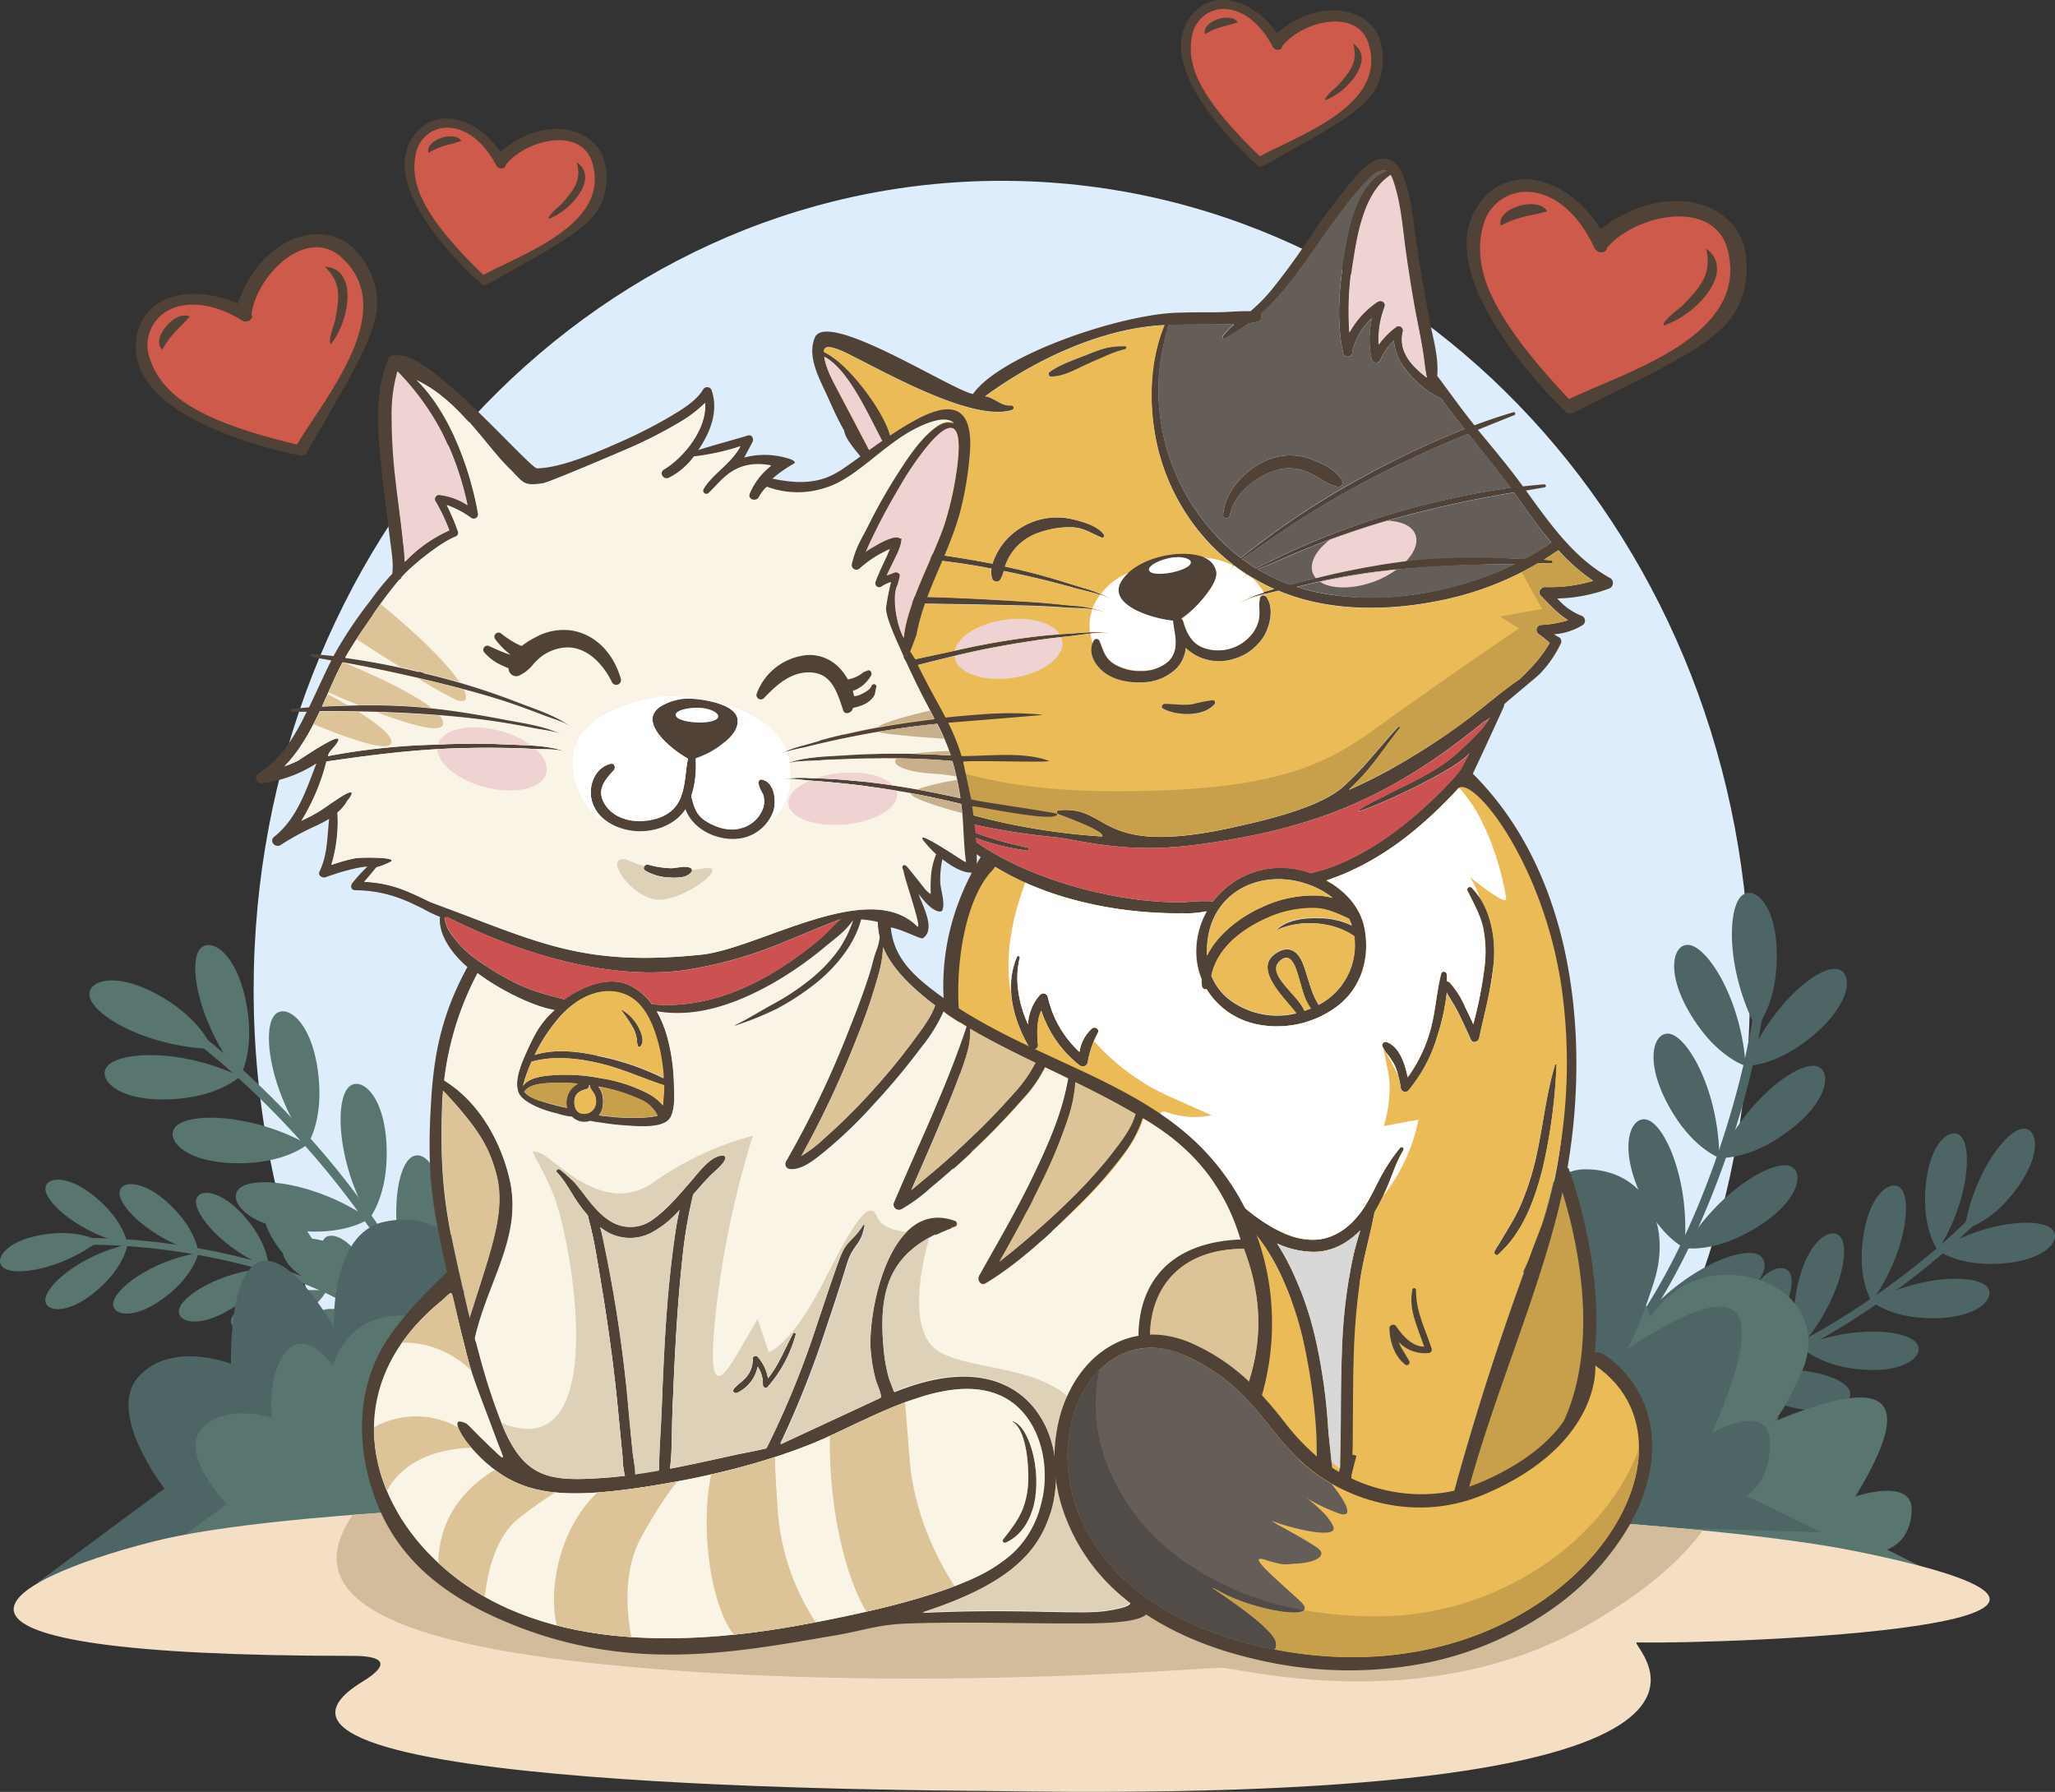 <svg xmlns="http://www.w3.org/2000/svg" viewBox="0 0 437.67 381.62"><rect x="0" y="0" width="437.67" height="381.62" fill="#333333" stroke="none"/><defs><style>.cls-1{fill:#ddedfb;}.cls-1,.cls-10,.cls-11,.cls-12,.cls-13,.cls-14,.cls-15,.cls-16,.cls-17,.cls-18,.cls-19,.cls-2,.cls-20,.cls-3,.cls-4,.cls-5,.cls-6,.cls-7,.cls-8,.cls-9{fill-rule:evenodd;}.cls-2{fill:#59756f;}.cls-3{fill:#4e6566;}.cls-4{fill:#f4dfc4;}.cls-5{fill:#d2bc9b;}.cls-6{fill:#504236;}.cls-7{fill:#eabb56;}.cls-8{fill:#efd3d3;}.cls-9{fill:#c8a04c;}.cls-10{fill:#fff;}.cls-11{fill:#655d57;}.cls-12{fill:#cb5250;}.cls-13{fill:#d8d8d8;}.cls-14{fill:#20201e;}.cls-15{fill:#faf4e6;}.cls-16{fill:#ddd1b8;}.cls-17{fill:#c9b08c;}.cls-18{fill:#ddc498;}.cls-19{fill:#514c47;}.cls-20{fill:#cd5a4a;}</style></defs><g id="OBJECTS"><path class="cls-1" d="M220.32,46.48C132.32,46.48,61,123.62,61,218.79c0,48.76,18.74,92.79,48.84,124.14h221c30.1-31.35,48.84-75.38,48.84-124.14C379.65,123.62,308.31,46.48,220.32,46.48Z" transform="translate(-6.98 -7.97)"/><path class="cls-2" d="M36.67,222a.91.91,0,0,1-.26-1.23.88.88,0,0,1,1.13-.52C50.45,227,68.68,243.6,82.46,261.82c11.39,15.06,19.77,31.28,19.67,44.07a1.11,1.11,0,0,1-.82,1.08.7.7,0,0,1-.82-.78c.1-12.34-8.14-28.19-19.34-43C67.48,245.12,49.43,228.67,36.67,222Z" transform="translate(-6.98 -7.97)"/><path class="cls-2" d="M52.17,231.37s-1.73-5.19-9-10c-10.67-7-17.65-4.8-17.12-1.29C26.62,224.16,38.19,230.92,52.17,231.37Z" transform="translate(-6.98 -7.97)"/><path class="cls-2" d="M58.11,237.22s2.81-4.7,1.68-13.34c-1.66-12.66-7.86-16.53-10.19-13.83C46.93,213.14,49.34,226.32,58.11,237.22Z" transform="translate(-6.98 -7.97)"/><path class="cls-2" d="M58.11,237.22s-3.92,3.81-12.6,4.7c-12.69,1.3-17.88-3.85-15.8-6.73C32.11,231.87,45.49,231.19,58.11,237.22Z" transform="translate(-6.98 -7.97)"/><path class="cls-2" d="M72.5,251.67s3.07-4.53,2.43-13.22C74,225.72,68,221.51,65.55,224.06,62.7,227,64.36,240.29,72.5,251.67Z" transform="translate(-6.98 -7.97)"/><path class="cls-2" d="M72.5,251.67s-4.13,3.58-12.84,4c-12.75.58-17.64-4.85-15.4-7.61C46.84,244.86,60.24,244.94,72.5,251.67Z" transform="translate(-6.98 -7.97)"/><path class="cls-2" d="M85.63,267.52s3.49-4.21,3.7-12.93c.31-12.75-5.22-17.53-7.94-15.23C78.27,242,78.64,255.4,85.63,267.52Z" transform="translate(-6.98 -7.97)"/><path class="cls-2" d="M85.63,267.52s-4.46,3.16-13.17,2.71c-12.74-.66-17.08-6.55-14.58-9.07C60.76,258.24,74.08,259.63,85.63,267.52Z" transform="translate(-6.98 -7.97)"/><path class="cls-2" d="M94.57,282.86s4.09-3.63,5.62-12.22c2.24-12.56-2.5-18.12-5.53-16.25C91.17,256.53,89.5,269.82,94.57,282.86Z" transform="translate(-6.98 -7.97)"/><path class="cls-2" d="M94.57,282.86s-4.89,2.45-13.43.68c-12.49-2.59-15.89-9.07-13-11.19C71.39,269.92,84.35,273.3,94.57,282.86Z" transform="translate(-6.98 -7.97)"/><path class="cls-2" d="M100.77,299.45s4.3-3.36,6.37-11.84c3-12.39-1.38-18.24-4.52-16.57C99,273,96.51,286.13,100.77,299.45Z" transform="translate(-6.98 -7.97)"/><path class="cls-2" d="M100.77,299.45s-5,2.14-13.45-.15c-12.31-3.36-15.3-10-12.31-12C78.44,285.1,91.16,289.28,100.77,299.45Z" transform="translate(-6.98 -7.97)"/><path class="cls-2" d="M14.63,274a.67.67,0,0,1-.72-.6.64.64,0,0,1,.42-.82c10.64-2,29-.75,45.42,3.53,13.6,3.54,26,9.15,31.82,16.66a.83.83,0,0,1,0,1,.53.53,0,0,1-.83-.08C85.12,286.47,73,281,59.62,277.53,43.28,273.28,25.15,272,14.63,274Z" transform="translate(-6.98 -7.97)"/><path class="cls-2" d="M28,272.32s-3.41-2.23-9.87-1.65c-9.47.84-12.53,5.34-10.6,7.15C9.75,279.9,19.62,278.51,28,272.32Z" transform="translate(-6.98 -7.97)"/><path class="cls-2" d="M34.16,273s-.52-4-5.17-8.56c-6.81-6.63-12.22-6-12.34-3.38C16.52,264.09,24,270.68,34.16,273Z" transform="translate(-6.98 -7.97)"/><path class="cls-2" d="M34.16,273s-.53,4-5.18,8.56c-6.82,6.62-12.22,6-12.34,3.37C16.51,281.87,24,275.3,34.16,273Z" transform="translate(-6.98 -7.97)"/><path class="cls-2" d="M49.24,274.79s-.3-4.06-4.68-8.84c-6.42-7-11.86-6.71-12.12-4.07C32.13,264.91,39.24,271.9,49.24,274.79Z" transform="translate(-6.98 -7.97)"/><path class="cls-2" d="M49.24,274.79s-.76,4-5.66,8.26c-7.18,6.22-12.55,5.3-12.51,2.66C31.11,282.66,39,276.52,49.24,274.79Z" transform="translate(-6.98 -7.97)"/><path class="cls-2" d="M64.22,278s.1-4.07-3.8-9.26c-5.71-7.59-11.14-7.83-11.66-5.23C48.16,266.49,54.55,274.14,64.22,278Z" transform="translate(-6.98 -7.97)"/><path class="cls-2" d="M64.22,278s-1.14,3.9-6.43,7.66c-7.75,5.5-13,4.06-12.71,1.43C45.42,284.05,53.84,278.71,64.22,278Z" transform="translate(-6.98 -7.97)"/><path class="cls-2" d="M76.53,282.82s.71-4-2.36-9.73c-4.48-8.37-9.82-9.43-10.73-6.94C62.39,269,67.55,277.55,76.53,282.82Z" transform="translate(-6.98 -7.97)"/><path class="cls-2" d="M76.53,282.82s-1.73,3.69-7.53,6.6c-8.5,4.25-13.47,2-12.78-.52C57,286,66.15,282,76.53,282.82Z" transform="translate(-6.98 -7.97)"/><path class="cls-2" d="M87.81,289.65s1-3.95-1.75-9.85c-4-8.64-9.22-10-10.28-7.6C74.56,275,79.17,283.83,87.81,289.65Z" transform="translate(-6.98 -7.97)"/><path class="cls-2" d="M87.81,289.65s-2,3.58-7.93,6.12c-8.74,3.72-13.56,1.2-12.71-1.31C68.14,291.58,77.5,288.15,87.81,289.65Z" transform="translate(-6.98 -7.97)"/><path class="cls-3" d="M148.7,321.33,15,345l27-20s-12.56-16.11-5.49-23.85,19.67-2.72,19.67-2.72S55.58,279,62.3,276.69s15.81,14,15.81,14-1-20.07,10.82-22.53,19.34,5.73,17.7,16.71-3,12.76-3,12.76c15.9-13.91,28.2-19.82,19.92,11,0,0,10.22-7.92,11.8-.76s-2.83,10.24-2.83,10.24Z" transform="translate(-6.98 -7.97)"/><path class="cls-2" d="M136.57,323.68l-101,18.9,19.71-14.24S45,317.6,50,312.17s14.9-2.26,14.9-2.26c-1.12-11.75,4.8-22.17,13-11,0,0,1.9-8.44,10.78-10.36s15,3.52,14.23,11.05-1.77,8.78-1.77,8.78c11.54-9.83,20.68-14.11,15.68,7.09,0,0,7.46-5.62,9-.75s-1.73,7-1.73,7Z" transform="translate(-6.98 -7.97)"/><path class="cls-3" d="M381.59,208.83a.9.9,0,0,1,1-.82.88.88,0,0,1,1,.73c.41,14.55-5.2,38.56-14.39,59.48-7.6,17.28-17.68,32.5-28.89,38.65a1.12,1.12,0,0,1-1.35-.19.71.71,0,0,1,.29-1.09c10.81-5.93,20.64-20.85,28.11-37.85C376.43,247,382,223.21,381.59,208.83Z" transform="translate(-6.98 -7.97)"/><path class="cls-3" d="M381,226.93s3.68-4,4.3-12.74c.9-12.73-4.41-17.76-7.22-15.59C374.82,201.1,374.56,214.5,381,226.93Z" transform="translate(-6.98 -7.97)"/><path class="cls-3" d="M378.77,235s5.46.16,12.46-5c10.24-7.61,10.6-14.91,7.12-15.63C394.34,213.46,384,222,378.77,235Z" transform="translate(-6.98 -7.97)"/><path class="cls-3" d="M378.77,235s-5.24-1.57-10.25-8.71c-7.32-10.45-5.36-17.49-1.83-17.07C370.76,209.65,377.88,221,378.77,235Z" transform="translate(-6.98 -7.97)"/><path class="cls-3" d="M373.16,254.57s5.45.47,12.73-4.32c10.66-7,11.43-14.29,8-15.21C389.92,234,379.13,241.92,373.16,254.57Z" transform="translate(-6.98 -7.97)"/><path class="cls-3" d="M373.16,254.57s-5.14-1.86-9.73-9.27c-6.72-10.85-4.36-17.77-.86-17.16C366.6,228.85,373.06,240.58,373.16,254.57Z" transform="translate(-6.98 -7.97)"/><path class="cls-3" d="M365.72,273.76s5.38,1,13.09-3.07c11.29-5.94,12.76-13.1,9.43-14.35C384.41,254.91,372.89,261.75,365.72,273.76Z" transform="translate(-6.98 -7.97)"/><path class="cls-3" d="M365.72,273.76s-4.93-2.35-8.78-10.18c-5.64-11.45-2.62-18.11.81-17.15C361.69,247.52,367,259.83,365.72,273.76Z" transform="translate(-6.98 -7.97)"/><path class="cls-3" d="M356.68,289s5.16,1.81,13.41-1c12.06-4.16,14.6-11,11.5-12.76C378,273.24,365.59,278.26,356.68,289Z" transform="translate(-6.98 -7.97)"/><path class="cls-3" d="M356.68,289s-4.52-3.07-7.13-11.39c-3.83-12.17.16-18.3,3.41-16.83C356.69,262.5,360.05,275.47,356.68,289Z" transform="translate(-6.98 -7.97)"/><path class="cls-3" d="M345.21,302.54s5,2.12,13.45-.21c12.29-3.4,15.26-10.09,12.26-12C367.48,288.1,354.77,292.33,345.21,302.54Z" transform="translate(-6.98 -7.97)"/><path class="cls-3" d="M345.21,302.54s-4.32-3.35-6.41-11.81c-3.07-12.39,1.3-18.25,4.44-16.59C346.86,276.05,349.41,289.2,345.21,302.54Z" transform="translate(-6.98 -7.97)"/><path class="cls-3" d="M435.16,257.34a.8.8,0,0,1,1.1-.09.77.77,0,0,1,.32,1c-7.22,10.43-23.57,24.41-40.84,34.36-14.27,8.21-29.22,13.7-40.28,12.23a1,1,0,0,1-.84-.83.6.6,0,0,1,.76-.62c10.67,1.42,25.28-4,39.31-12.07C411.82,281.49,428,267.66,435.16,257.34Z" transform="translate(-6.98 -7.97)"/><path class="cls-3" d="M425.39,269.74s4.67-.93,9.6-6.73c7.21-8.47,6.08-14.75,3-14.68C434.4,248.41,427.3,257.69,425.39,269.74Z" transform="translate(-6.98 -7.97)"/><path class="cls-3" d="M419.68,274.25s3.76,2.93,11.36,2.9c11.13-.06,15.16-5,13.08-7.31C441.73,267.18,430.06,267.84,419.68,274.25Z" transform="translate(-6.98 -7.97)"/><path class="cls-3" d="M419.68,274.25s-2.87-3.81-2.7-11.42c.26-11.12,5.27-15.06,7.54-12.94C427.13,252.32,426.27,264,419.68,274.25Z" transform="translate(-6.98 -7.97)"/><path class="cls-3" d="M405.61,285.13s3.58,3.14,11.18,3.54c11.11.57,15.41-4.14,13.47-6.56C428,279.33,416.34,279.32,405.61,285.13Z" transform="translate(-6.98 -7.97)"/><path class="cls-3" d="M405.61,285.13s-2.65-4-2.05-11.55c.88-11.09,6.12-14.74,8.26-12.5C414.29,263.66,412.77,275.25,405.61,285.13Z" transform="translate(-6.98 -7.97)"/><path class="cls-3" d="M390.46,294.77s3.26,3.48,10.79,4.61c11,1.65,15.74-2.62,14-5.22C413.34,291.17,401.71,290,390.46,294.77Z" transform="translate(-6.98 -7.97)"/><path class="cls-3" d="M390.46,294.77s-2.25-4.21-.91-11.69c2-11,7.52-14.08,9.44-11.64C401.19,274.25,398.55,285.63,390.46,294.77Z" transform="translate(-6.98 -7.97)"/><path class="cls-3" d="M376.22,300.84s2.69,3.93,9.95,6.19c10.63,3.31,16-.2,14.68-3C399.37,300.76,388.05,297.86,376.22,300.84Z" transform="translate(-6.98 -7.97)"/><path class="cls-3" d="M376.22,300.84s-1.59-4.5.87-11.7c3.6-10.53,9.57-12.77,11.09-10.06C389.94,282.18,385.6,293,376.22,300.84Z" transform="translate(-6.98 -7.97)"/><path class="cls-3" d="M361.18,304.39s2.45,4.1,9.55,6.8c10.41,4,15.94.8,14.84-2.1C384.29,305.75,373.17,302.16,361.18,304.39Z" transform="translate(-6.98 -7.97)"/><path class="cls-3" d="M361.18,304.39s-1.3-4.58,1.6-11.61c4.24-10.29,10.34-12.15,11.69-9.36C376,286.63,371,297.19,361.18,304.39Z" transform="translate(-6.98 -7.97)"/><path class="cls-2" d="M424.37,345.78,284.6,327.24l31.78-10.14s-8.81-18.4.11-23.31,20.39,3.42,20.39,3.42c3.56-15.8,15.73-26.85,21.57-8.75,0,0,6.08-10.19,18.48-8.9s18.05,11,13.81,20.49-6,10.68-6,10.68c19.23-7.87,33-9.55,17.39,15.95,0,0,12.13-4.13,12,2.85s-5.26,8.45-5.26,8.45Z" transform="translate(-6.98 -7.97)"/><path class="cls-3" d="M394.88,334.32l-142.83-4.44,32-17.14s-9.54-22.05-.61-29.48,20.85,1.56,20.85,1.56,3.53-23,10.94-24.13S328.6,281,328.6,281s3.27-23.92,15.93-24,18.72,11.46,14.7,24-5.82,14.32-5.82,14.32c19.33-12.57,33.27-16.56,18.21,17.79,0,0,12.21-6.87,12.32,2s-5.08,11.4-5.08,11.4Z" transform="translate(-6.98 -7.97)"/><path class="cls-4" d="M39.48,336.31C6,344.87-19.66,360.63,82.28,360.63c5.78,0,8.45,1.49,1.87,5.51C46.44,389.2,206.06,389.21,219,389.42c177.61,2.87,134-31.71,136.62-31.66,19.48.41,124.41-3.51,47-19.34C340.34,325.68,95.11,322.11,39.48,336.31Z" transform="translate(-6.98 -7.97)"/><path class="cls-5" d="M369.63,333.91c-72.68-7.14-211.18-9.23-287.55-3.31-9.36,13.79-1.77,26.07,52,31.68,63.16,6.61,128.91.87,132.93.87s42.78,10.62,77.23-8.62C357.6,347.06,365.26,339.89,369.63,333.91Z" transform="translate(-6.98 -7.97)"/><path class="cls-6" d="M334.76,277.88C344.1,257.25,351,203,320.65,172.74c.12-.15,6.35-13.6,6.66-14.42a.44.44,0,0,0,0-.32c.64-.69,7-5.85,7.64-6.54a24.13,24.13,0,0,0,4.49-6.53,1.06,1.06,0,0,0-.64-1.36,3.17,3.17,0,0,1-.82-.52,13.36,13.36,0,0,0,6-1.91,1.12,1.12,0,0,0-.1-2,13.09,13.09,0,0,1-5.22-3.71,33.58,33.58,0,0,0,11.14-2.16,1.26,1.26,0,0,0,.17-2.16c-7.75-4.2-12.91-11.67-18-18.67l4-.68c.42-.08.28-.67-.13-.64-1.5.12-3,.27-4.5.44-.17-.23-.34-.47-.52-.7-2.88-3.9-6-7.6-9.09-11.35,2.59-1.06,5.19-2.1,7.79-3.14.34-.14.15-.72-.2-.61Q325.13,97,321,98.55c-2.76-3.44-5.28-7-7.93-10.55.38-4-1-8.42-1.71-12.2-1-5.34-1.9-10.71-2.7-16.09-.73-4.85-1.09-10.18-3-14.71-.92-2.19-2.94-3.9-5.42-3-2.72,1-4.72,3.73-6.47,5.91-2.56,3.18-5,6.42-7.3,9.79A141.12,141.12,0,0,1,278,69.44a35.09,35.09,0,0,1-4.7,4.82c-2.36-.08-4.79.19-7.13.22-2.8,0-5.58,0-8.38.09-11.79.28-37.62,8.84-43.58,17.31-4.41-.73-31.14-18.07-33.69-12-1.53,3.65.5,7.8,2,11,1.71,3.55,4.44,10.77,7.43,12.48.62-.44-.06-1.13.74-1.66-.72-2.91-3.49-7.12-4.77-9.64-1.11-2.2-3-5.24-3.39-8.11h0c5.72,3,10,16,13.17,21.25,8.39-4.58-8.78-20.27-13.24-22.29,0-.75.12-2.11,5.41.54,9,4.52,26.36,14.28,34.58,11.84h0a.5.5,0,0,0-.19-1c-2.09.18-3.48-1.69-5.47-1.94,10.72-7.84,24.84-14.5,38.19-15.16-3.05,7.28-3.35,15.76-2,23.34a45.14,45.14,0,0,0,10.68,22.14,41.26,41.26,0,0,0,6,5.56,16.34,16.34,0,0,0-1.2,1.4l0,0a12.47,12.47,0,0,1,1.3-1.32c.87.66,1.76,1.29,2.68,1.89a11.69,11.69,0,0,0-1.36,1.1l0,0a11.39,11.39,0,0,1,1.48-1.05,43.11,43.11,0,0,0,5.83,3.15l-1.54.45a19.73,19.73,0,0,0-5.94,2.47l0,0c2.21-1.33,4.79-1.65,7.24-2.28l1.13-.28a44.78,44.78,0,0,0,5.65,1.93c10,2.65,21.06,2,31.1-.34a66.5,66.5,0,0,0,18.51-7.43h2.81a.32.32,0,0,0,.05-.64l-1.57-.14c1-.64,2.06-1.32,3.06-2a39.54,39.54,0,0,0,7.4,6.51,32.24,32.24,0,0,1-10.21,1.31c-.92,0-1.67,1.15-.95,1.86,1.88,1.87,3.59,3.88,5.82,5.22a23.61,23.61,0,0,1-5.82,1,1.1,1.1,0,0,0-.42,2,18.18,18.18,0,0,1,2.32,1.86,28.82,28.82,0,0,1-4.45,5.75c-.6.64-1.25,1.27-1.88,1.9-4.33,2.94-8.28,6.54-12.52,9.61A146.72,146.72,0,0,1,302.79,172q-4.16,2.28-8.5,4.19c1-.95,2-2,3-3,2.86-3.15,5.21-6.77,7.86-10.1.17-.21-.17-.52-.36-.31-2.73,2.92-5.2,6.05-7.94,9a49.84,49.84,0,0,1-4,3.92c-5.27,4.49-17.06,7.14-23.72,8.58-28.82,6.25-25.42-4.86-36.7-3.74-.46.05-.45.72-.07.86,30.86,11.39-23.44.59-29.93-2-1.87-.74.67-.84,2.13.07.63.4-.42-.93.34,1.12.05.14,4,3.72,4.86,4.61,11.88,12.64,32.34,17.54,49.41,17.3a19.81,19.81,0,0,0,4.85-.42,17.43,17.43,0,0,0-2.23,9,15.49,15.49,0,0,0,1.15,5.47A10.48,10.48,0,0,0,263,218a.81.81,0,0,0,1,.66,16.38,16.38,0,0,0,9.88,7.27,21.43,21.43,0,0,0,17.52-3.33c5.6-4,7.56-10.67,6.24-17.12-.92-4.44-4.22-7.89-8.08-10,11.12-3.76,19.81-10.74,27.79-19.28,1.23-1.32,2.58.66,4.15,1.81,12.06,8.87,29.49,60.08,9.93,100.93l3.4-1.05ZM163.7,156.9c5-1.58,41.91-9.31,46.94-10.44a159.64,159.64,0,0,1,17.35-3c2.69-.3,5.37-.48,8.06-.66s5-.43,7.51.21v0c-2.85-.56-6,.15-8.85.45-2.67.27-5.34.59-8,1-5.56.83-11.1,1.87-16.57,3.21-15.49,3.79-30.29,8.18-46.43,9.19Zm3.43-19.56c20.52-3.59,41.44-2.28,59.65-1.19,2.94.17,5.85.52,8.78.79a20.11,20.11,0,0,1,6.33,1.34l0,.05c-2.58-1-5.5-.79-8.23-1s-5.64-.34-8.47-.41c-15.31-.37-45.58-1-58,.4Zm3.25-14.51c13.53,1.17,28,1.81,41.3,4q3.34.54,6.68,1.2a14.18,14.18,0,0,1,2.75-4.88,14.64,14.64,0,0,1,14.54-4.55c2.06.5,5.14,1.39,6.44,3.19.22.31-.05.83-.46.67-2.23-.89-3.81-2.13-6.35-2.2a19.33,19.33,0,0,0-6.61,1,11.75,11.75,0,0,0-5.66,3.74,11.52,11.52,0,0,0-1.8,3.11c-.06.17-.12.35-.17.52,2.75.59,5.48,1.24,8.19,2,2.88.78,5.7,1.72,8.55,2.58a21.63,21.63,0,0,1,6.1,2.63l0,0c-2.44-1.46-5.4-1.91-8.12-2.67s-5.53-1.5-8.32-2.15c-2.21-.52-4.43-1-6.66-1.45a7.31,7.31,0,0,1-.78,1.92,1,1,0,0,1-1.71-.33,4.61,4.61,0,0,1-.13-2.1q-4-.77-8.08-1.33c-2.06-.29-37.62-4.64-39.68-4.86Zm124.4,200.63c-1,.3-1.81.59-2.57.85,0-1.69.18-3.43.21-5.08.05-2.6.12-5.2.14-7.81,0-5.31,0-10.63.24-15.95h0a114,114,0,0,1,1.66-16.27A63.49,63.49,0,0,1,296.7,270c-2.69,2.71-6,4.6-10,4.58a19.29,19.29,0,0,1-7.73-1.78,50.13,50.13,0,0,1,2.67,4.69,71.31,71.31,0,0,1,5.7,16.52A119.6,119.6,0,0,1,289.84,312c.29,4.26,1.64,13,.77,15-.6-.38-1.88.83-2.3-.48-1-3-.76-10.07-1-13.94A124.56,124.56,0,0,0,285,295.6a69.24,69.24,0,0,0-5.42-16.5,42.78,42.78,0,0,0-4.46-7.37c-.58-.75-1.19-1.45-1.81-2.15-3.55-2.47-7.32-5.47-9.48-9.25-.37-.66.5-1.3,1.08-.93,3.54,2.24,6.38,5.49,9.83,7.9s7.37,4.68,11.65,4.72c4.87.05,8.7-3.09,11.23-7.09,1.38-2.17,2.42-4.48,3.62-6.74a41.77,41.77,0,0,1,3.91-5.77.44.44,0,0,1,.72.49c-1.6,2.59-2.5,5.78-3.76,8.56a43.08,43.08,0,0,1-2.38,4.63c-.92,4.93-2.39,9.76-3.11,14.74a141.64,141.64,0,0,0-1.31,15.52c-.17,5.31-.16,10.62-.21,15.94,0,2.59,0,5.2-.18,7.79-.07,1.1-.09,2.24-.18,3.37ZM262.24,187.81h0c23.52-3.15,39.44-9.33,58.1-24,.93-.73,1.86-1.47,2.77-2.24a.92.92,0,0,0,.39-.16c.28-.19.56-.39.83-.6l-1.63,2.27c-.53.53-1,1.11-1.56,1.64-1.27,1.28-2.59,2.51-3.93,3.73-3.46,3.15-8.63,5.76-12.86,7.75-1.7.91-3.42,1.72-5.07,2.59-12.26,6.54,16.84-5.59,20.7-10.48-1.59,2.76-1.42,3.24-3.82,5.82-7.2,7.78-17.1,15.87-27.34,19.07-.88.28-1.8.45-2.68.74a18.12,18.12,0,0,0-19.69,4.68,13.84,13.84,0,0,0-1.12,1.31l-.12,0a37.84,37.84,0,0,0-5.92.19c-14.67.36-35.31-5.26-46.82-14.64a48.27,48.27,0,0,0,13.3,3.63c.4.11.5-.46.11-.61-4.88-1.06-14.46-3.44-17.26-6.79l-.11-.13c5,2,16.82,3.3,22.43,4.42,11.63,2.3,19.18,3.43,31.3,1.81ZM279,206h0c5-2.3,12-1.79,16.37,1.35h0A14.22,14.22,0,0,1,287.81,222c-1.72-2.72-2.22-6-3.41-8.95-1-2.37-2.68-3.68-5.16-2.34-5.94,3.21,1.24,9.69,3.83,13.09a17,17,0,0,1-14.37-3,12.16,12.16,0,0,1-3.73-5c1.26-5.86,6.36-9.81,11.82-12.25a23.66,23.66,0,0,1,10-2.12c2.86,0,5.08,1.15,7.56,2.29a10.93,10.93,0,0,1,.57,1.41,15.77,15.77,0,0,0-7.1-1.59c-2.85-.11-6.7.3-8.88,2.42a.1.1,0,0,0,.11.16Zm5.76,17.25h0c-1.15-3.26-8.3-7.8-5.24-10.61,2.55-2.35,3.54,1.8,4.1,3.62.64,2.07,1.14,4.72,2.56,6.46-.47.2-.94.37-1.42.53Zm2.6-24.57h0a25.6,25.6,0,0,0-11.69,2.51c-4.34,1.92-9.36,5.64-11.62,10.29-.66-14,12.78-19.78,23.92-14.14a15.93,15.93,0,0,1,2.84,1.85,17.66,17.66,0,0,0-3.45-.51Zm50-75.13h0a62.07,62.07,0,0,1-5.74,3.47c-40.61-1.91-13-3.53-46.49,4.6-1.11.27-2.22.57-3.32.88a37.72,37.72,0,0,1-4.76-2.05c-.76-.38-1.5-.8-2.23-1.24.88-.38,1.77-.72,2.65-1.1,2.65-1.13,5.28-2.32,8-3.4,5.48-2.21,11.09-4.13,16.75-5.81a247.55,247.55,0,0,1,27.2-6.07c2.56,3.59,5.12,7.31,8,10.72Zm-7.78,4.52c-13.72,6.74-31.95,9.53-46.47,4.88l2.91-.68a136.4,136.4,0,0,1,13.69-2.51c12.56-1.52,28.94-1.68,29.87-1.69Zm-.91-16.23h0a173.52,173.52,0,0,0-27.4,6.2A169.67,169.67,0,0,0,285.13,124c-2.66,1.13-5.25,2.38-7.84,3.65-1,.46-1.88.9-2.78,1.38-1-.63-2-1.3-3-2,1.09-.77,2.23-1.48,3.31-2.25q3.81-2.7,7.7-5.26c4.89-3.19,9.92-6.14,15.06-8.89a242,242,0,0,1,22.12-10.27c3,3.83,6.15,7.59,9,11.55Zm-22.3-50.1h0c.69,4.87,1.46,9.73,2.4,14.56.44,2.18.86,4.37,1.22,6.57.3,1.84.42,3.72.84,5.53-3.2-2.48-6.07-5.5-5.11-9.76a.93.93,0,0,0-1.48-1,17.57,17.57,0,0,0-3.66,3.7,20,20,0,0,1,1.26-8c.38-1-.79-1.59-1.56-1.06a18.56,18.56,0,0,0-5.93,6.49,65.17,65.17,0,0,1,.84-15.86c.88-5.7,2.48-14.3,7.91-17.68a12,12,0,0,1,.85,2.19c1.44,4.53,1.75,9.64,2.42,14.35ZM259,77.12h0c2.56-.05,5.13,0,7.69-.07,1,0,2.09,0,3.15,0a21.19,21.19,0,0,0-2.42,2.5.35.35,0,0,0,.45.52,56.18,56.18,0,0,0,5.06-3.21,14.84,14.84,0,0,0,1.9-.37,1.11,1.11,0,0,0,.69-1.66c.74-.63,1.45-1.28,2.14-2a78.53,78.53,0,0,0,7.93-9.9c2.37-3.37,4.59-6.82,7.17-10a59.43,59.43,0,0,1,6.3-7.41,4.22,4.22,0,0,1,2.77-1.41,1.17,1.17,0,0,1,.64.24c-6.1,2.49-7.9,11.4-8.94,17C292.21,68.3,291.55,76.11,293,83a1,1,0,0,0,2-.14,13.34,13.34,0,0,1,4.17-7.11,20,20,0,0,0-.07,8.71,1,1,0,0,0,1.88.12,13.19,13.19,0,0,1,2.86-4.07,11.23,11.23,0,0,0,2.63,6.27A20.74,20.74,0,0,0,314,92.91c1.52,2.25,3.26,4.37,4.9,6.43A190.27,190.27,0,0,0,296.47,110q-7.73,4.24-15,9.23c-2.56,1.74-5,3.6-7.5,5.48-.92.7-1.84,1.39-2.72,2.12a45.48,45.48,0,0,1-17.38-39.67,55.66,55.66,0,0,1,2-9.9C256.88,77.17,257.92,77.14,259,77.12Z" transform="translate(-6.98 -7.97)"/><path class="cls-6" d="M189.45,98.59c.58,2.38,5.1,7,5,9.44-.3,8-3.31,16.33-5.52,25a64.84,64.84,0,0,1-14.23,27l17,.49-8.24,6.59,11.8,1.89-3.87,3.51c3.92,2.51,22.91,12.08,51.88,13.69l-4.71.58c-35.21-1.95-49.65-13.2-49.69-13.23l-1.07-.82,2.46-2.23L178,168.55l7.43-5.94-15.82-.46,1.76-1.84a62.23,62.23,0,0,0,15.33-27.79c2.08-8.14,3.41-16,5.07-23.75.53-2.46-4.35-5.84-5-9Z" transform="translate(-6.98 -7.97)"/><path class="cls-7" d="M269.05,184.25c6.66-1.44,18.45-4.09,23.72-8.58a49.84,49.84,0,0,0,4-3.92c2.74-2.92,5.21-6.05,7.94-9,.19-.21.53.1.36.31-2.65,3.33-5,6.95-7.86,10.1-.94,1-1.93,2.05-3,3q4.33-1.92,8.5-4.19a146.72,146.72,0,0,0,15.42-9.77c4.24-3.07,8.19-6.67,12.52-9.61.63-.63,1.28-1.26,1.88-1.9a28.82,28.82,0,0,0,4.45-5.75,18.18,18.18,0,0,0-2.32-1.86,1.1,1.1,0,0,1,.42-2,23.61,23.61,0,0,0,5.82-1c-2.23-1.34-3.94-3.35-5.82-5.22-.72-.71,0-1.9.95-1.86a32.24,32.24,0,0,0,10.21-1.31,39.54,39.54,0,0,1-7.4-6.51c-1,.7-2,1.38-3.06,2l1.57.14a.32.32,0,0,1-.05.64h-2.81a66.5,66.5,0,0,1-18.51,7.43c-10,2.36-21.14,3-31.1.34a44.78,44.78,0,0,1-5.65-1.93l-1.13.28c-2.45.63-5,.95-7.24,2.28l0,0a19.73,19.73,0,0,1,5.94-2.47l1.54-.45a43.11,43.11,0,0,1-5.83-3.15,11.39,11.39,0,0,0-1.48,1.05l0,0a11.69,11.69,0,0,1,1.36-1.1c-.92-.6-1.81-1.23-2.68-1.89a12.47,12.47,0,0,0-1.3,1.32l0,0a16.34,16.34,0,0,1,1.2-1.4,41.26,41.26,0,0,1-6-5.56A45.14,45.14,0,0,1,253,100.59c-1.31-7.58-1-16.06,2-23.34-13.35.66-27.47,7.32-38.19,15.16,2,.25,3.38,2.12,5.47,1.94a.5.5,0,0,1,.19,1c-8.22,2.44-25.54-7.32-34.58-11.84-5.29-2.65-5.42-1.29-5.41-.54,6.36,2.88,17.28,18.85,13.5,20.92-3.17-5.29-7.71-16.93-13.43-19.88.41,2.87,2.28,5.91,3.39,8.11.84,1.66,8.6,16.34,8.57,16.45-1.46,5.43-3.31,10.45-4,15.85,7.15.59,14.29,1.3,21.13,2.42q3.34.54,6.68,1.2a14.18,14.18,0,0,1,2.75-4.88,14.64,14.64,0,0,1,14.54-4.55c2.06.5,5.14,1.39,6.44,3.19.22.31-.05.83-.46.67-2.23-.89-3.81-2.13-6.35-2.2a19.33,19.33,0,0,0-6.61,1,11.75,11.75,0,0,0-5.66,3.74,11.52,11.52,0,0,0-1.8,3.11c-.06.17-.12.35-.17.52,2.75.59,5.48,1.24,8.19,2,2.88.78,5.7,1.72,8.55,2.58a21.63,21.63,0,0,1,6.1,2.63l0,0c-2.44-1.46-5.4-1.91-8.12-2.67s-5.53-1.5-8.32-2.15c-2.21-.52-4.43-1-6.66-1.45a7.31,7.31,0,0,1-.78,1.92,1,1,0,0,1-1.71-.33,4.61,4.61,0,0,1-.13-2.1q-4-.77-8.08-1.33c-1-.15-10.29-1.29-19.62-2.43a70.76,70.76,0,0,1-1.51,7.78c-.19.71-.38,1.42-.58,2.13,13.39-.54,26.49.27,38.43,1,2.94.17,5.85.52,8.78.79a20.11,20.11,0,0,1,6.33,1.34l0,.05c-2.58-1-5.5-.79-8.23-1s-5.64-.34-8.47-.41c-9.32-.22-24.2-.56-37.22-.46a65.12,65.12,0,0,1-7.88,16.58c12.36-2.72,27.48-5.9,30.57-6.6a159.64,159.64,0,0,1,17.35-3c2.69-.3,5.37-.48,8.06-.66s5-.43,7.51.21v0c-2.85-.56-6,.15-8.85.45-2.67.27-5.34.59-8,1-5.56.83-11.1,1.87-16.57,3.21-10.59,2.59-20.86,5.46-31.45,7.34q-1.85,2.56-4,5l17,.49-8.24,6.59,11.8,1.89-3.87,3.51c3.85,2.46,22.22,11.74,50.31,13.59.37-.63-2.2-2.08-9.38-4.73-.38-.14-.39-.81.07-.86,11.28-1.12,7.88,10,36.7,3.74Zm-11.44-33.93a10.69,10.69,0,0,1-7.33,3c-2.84.13-6.13-.46-8.34-2.32-1.9-1.61-3.35-4.1-2-6.58a.72.72,0,0,1,1.23.08c.75,1.81,1.13,3.62,2.88,4.78a10.42,10.42,0,0,0,6.07,1.63,8.45,8.45,0,0,0,5.77-2.07c2.4-2.47,1.23-5.61.9-8.57-3.9-.37-13.09-2.91-10.81-7.83,2.81-6,18.33-9.31,19.68-2.79.63,3-5.41,8.94-6.86,10l-.16.1a.89.89,0,0,1,.38.51c.62,2.21,1.62,4.45,3.84,5.44A9.2,9.2,0,0,0,274,142.5c2-3.1.84-4.94,1.3-7.05a.74.74,0,0,1,1.29-.44c1.89,2.28.93,6.51-.62,8.83a11.28,11.28,0,0,1-6.66,4.61,10.27,10.27,0,0,1-9.75-2.48,7.45,7.45,0,0,1-1.95,4.35ZM238.18,85.67c-2.23,1-4.91,2.55-7.42,2.48a.53.53,0,0,1-.3-.93c2.31-1.7,5.53-2.71,8.17-3.77a30.32,30.32,0,0,1,4-1.39,18.7,18.7,0,0,1,3.93-.34c.34,0,.36.53,0,.59a26.26,26.26,0,0,0-4.7,1.72c-1.26.51-2.49,1.07-3.73,1.64Zm27.15,71.4a.53.53,0,0,1,.39.83c-2.31,2.82-8.17,2.62-11,1-.52-.29-.15-1,.38-1,2,0,3.92.39,5.9.07a36.16,36.16,0,0,1,4.36-.87Zm-62.86-49.89c.85,1.1.14,3.55-.08,4.81-.35,1.92-.66,4.08-2.11,5.52a.45.45,0,0,1-.75-.36c.34-2.14,1.16-4.17,1.47-6.33.16-1.07,0-2.86.87-3.68A.42.42,0,0,1,202.47,107.18Z" transform="translate(-6.98 -7.97)"/><path class="cls-8" d="M210.31,146.54l.33-.08a159.64,159.64,0,0,1,17.35-3c1.56-.18,3.12-.31,4.68-.43-1.63-2.46-6.32-3.8-11.64-3.07-5.62.76-10,3.56-10.72,6.57Zm22.7-2.85a3.67,3.67,0,0,1,.24.92c.4,3.42-4.44,6.9-10.79,7.76s-11.83-1.21-12.23-4.64v0c5.44-1.32,10.94-2.36,16.47-3.18C228.8,144.19,230.91,143.93,233,143.69Z" transform="translate(-6.98 -7.97)"/><path class="cls-9" d="M269.05,184.25c6.66-1.44,18.45-4.09,23.72-8.58a49.84,49.84,0,0,0,4-3.92c2.74-2.92,5.21-6.05,7.94-9,.19-.21.53.1.36.31-2.65,3.33-5,6.95-7.86,10.1-.94,1-1.93,2.05-3,3q4.33-1.92,8.5-4.19a146.72,146.72,0,0,0,15.42-9.77c4.24-3.07,8.19-6.67,12.52-9.61.63-.63,1.28-1.26,1.88-1.9a28.82,28.82,0,0,0,4.45-5.75,18.18,18.18,0,0,0-2.32-1.86,1.1,1.1,0,0,1,.42-2,23.61,23.61,0,0,0,5.82-1c-2.23-1.34-3.94-3.35-5.82-5.22-.72-.71,0-1.9.95-1.86a32.24,32.24,0,0,0,10.21-1.31,39.54,39.54,0,0,1-7.4-6.51c-1,.7-2,1.38-3.06,2l1.57.14a.32.32,0,0,1-.05.64h-2.81c-1.12.66-2.27,1.29-3.43,1.88l4.35,7.82-9,1.61,4.08,2.52s-13.51,9.19-26.1,18.15-20.57,16.76-61,16.53-49.55-14-49.55-14l8.13-4.13A101.36,101.36,0,0,1,184,154c-1.75.36-3.52.71-5.29,1q-1.85,2.56-4,5l17,.49-8.24,6.59,11.8,1.89-3.87,3.51c3.85,2.46,22.22,11.74,50.31,13.59.37-.63-2.2-2.08-9.38-4.73-.38-.14-.39-.81.07-.86,11.28-1.12,7.88,10,36.7,3.74Zm-88.79-31.49.44.16-.63.14C180.13,153,180.19,152.86,180.26,152.76Z" transform="translate(-6.98 -7.97)"/><path class="cls-6" d="M326.1,275.07c5.29-4.57,7.93-12.08,9.53-18.63a118.83,118.83,0,0,0,2.87-21.71.16.16,0,0,0-.31,0c-2,6.51-2.57,13.26-4.09,19.88a57.63,57.63,0,0,1-3.16,9.82c-1.51,3.55-3.73,6.67-5.57,10C325.12,274.9,325.64,275.46,326.1,275.07Z" transform="translate(-6.98 -7.97)"/><path class="cls-6" d="M239.55,227a8.49,8.49,0,0,0-2.67,5,22.62,22.62,0,0,1-6.67-11.57,1,1,0,0,0-1.72-.57,10.12,10.12,0,0,0-2.54,6.27C224,221.74,223,216.69,224.2,212a.33.33,0,0,0-.62-.21c-2.69,6.3-.74,13.42,2.52,19.07a1,1,0,0,0,1.91-.67c-.15-2.24-.23-4.89.75-7A24.39,24.39,0,0,0,237,234.92a1.09,1.09,0,0,0,1.66-.82,19.68,19.68,0,0,1,2.15-6.21C241.2,227.1,240.15,226.53,239.55,227Z" transform="translate(-6.98 -7.97)"/><path class="cls-6" d="M268.91,117.73c1-5,6.15-8.84,10.94-9.89a10,10,0,0,1,5.88.8c2.17.88,3.9,2.58,6.26,3a.9.9,0,0,0,.86-1.26c-1.29-2.4-4.2-3.69-6.65-4.63a12.55,12.55,0,0,0-7.38-.44c-5.34,1.28-11,6.7-11.34,12.34C267.43,118.58,268.73,118.61,268.91,117.73Z" transform="translate(-6.98 -7.97)"/><path class="cls-6" d="M255.85,148.81a8.45,8.45,0,0,1-5.77,2.07,10.42,10.42,0,0,1-6.07-1.63c-1.75-1.16-2.13-3-2.88-4.78a.72.72,0,0,0-1.23-.08c-1.31,2.48.14,5,2,6.58,2.21,1.86,5.5,2.45,8.34,2.32a10.69,10.69,0,0,0,7.33-3,7.45,7.45,0,0,0,1.95-4.35,10.27,10.27,0,0,0,9.75,2.48,11.28,11.28,0,0,0,6.66-4.61c1.55-2.32,2.51-6.55.62-8.83a.74.74,0,0,0-1.29.44,26.39,26.39,0,0,0-.1,3.67,7.52,7.52,0,0,1-1.2,3.38,9.2,9.2,0,0,1-11.18,3.18c-2.22-1-3.22-3.23-3.84-5.44a.89.89,0,0,0-.38-.51l.16-.1c3.44-2.55,8.1-6.82,7.56-9.88-1.08-6.19-17.49-4.49-20.84,2.72-2.28,4.92,7.37,7.4,11.27,7.77C257.08,143.2,258.25,146.34,255.85,148.81Z" transform="translate(-6.98 -7.97)"/><path class="cls-6" d="M265.33,157.08a34.28,34.28,0,0,0-4.36.86c-2,.32-3.93-.06-5.9-.07-.53,0-.9.75-.38,1,2.86,1.61,8.72,1.81,11-1A.52.52,0,0,0,265.33,157.08Z" transform="translate(-6.98 -7.97)"/><path class="cls-6" d="M313.94,215.3c-1,4-1.19,8.09-2.31,12.07a31.25,31.25,0,0,1-4.81,10c-.61-3-1.74-6.47-4.48-7.49a.73.73,0,0,0-.89,1c.71,1.43,1.9,2.51,2.59,4a19,19,0,0,1,1.3,4.88.94.94,0,0,0,1.69.33,32,32,0,0,0,6.09-11.55,46.91,46.91,0,0,0,2-9.18c.74,1.35,1.63,2.65,2.33,4,1,2,1.9,4,2.8,6,.41.93,1.6.47,1.77-.36,1.15-5.53,2.78-11,3.15-16.65.34-5.26-.92-11.41-4.6-15.3a.59.59,0,0,0-1,.65c1.24,2.54,2.59,4.82,3.26,7.62a25.72,25.72,0,0,1,.39,8.12,87.58,87.58,0,0,1-2.44,12.56c-.53-1.19-1.08-2.36-1.66-3.52a18.94,18.94,0,0,0-3.36-5.36.89.89,0,0,0-.55-.23c0-.54,0-1.08-.08-1.6A.62.62,0,0,0,313.94,215.3Z" transform="translate(-6.98 -7.97)"/><path class="cls-6" d="M230.76,88.15c2.51.07,5.19-1.45,7.42-2.48,1.24-.57,2.47-1.13,3.73-1.64a26.26,26.26,0,0,1,4.7-1.72c.33-.06.31-.61,0-.59a18.7,18.7,0,0,0-3.93.34,30.32,30.32,0,0,0-4,1.39c-2.64,1.06-5.86,2.08-8.17,3.77A.53.53,0,0,0,230.76,88.15Z" transform="translate(-6.98 -7.97)"/><path class="cls-6" d="M201.87,107.14c-.85.82-.71,2.61-.87,3.68-.31,2.16-1.13,4.19-1.47,6.33a.45.45,0,0,0,.75.36c1.45-1.44,1.76-3.6,2.11-5.52.22-1.26.93-3.71.08-4.81A.42.42,0,0,0,201.87,107.14Z" transform="translate(-6.98 -7.97)"/><path class="cls-6" d="M308.6,282.67a.41.41,0,0,0-.81-.05c-.9,4.42,1.2,8.11,2.51,12.13-2.68-.08-4.56-2.36-6-4.42a.79.79,0,0,0-1.38.47c.07,2.88,1.06,6,3.4,7.81a.59.59,0,0,0,.85-.73c-.74-1.44-1.7-2.67-2.26-4.08a7.7,7.7,0,0,0,6.47,2.3.72.72,0,0,0,.56-.84C310.62,291,308.53,287.31,308.6,282.67Z" transform="translate(-6.98 -7.97)"/><path class="cls-6" d="M219.15,192.21c-5.76,8.86-8.14,20-6.09,34.36s12.18,33.92,22.4,51.32c15.13,25.77,23.41,37.56,26.94,42.15.66.85,1.17,1.47,1.53,1.89a.17.17,0,0,1,0,.15,1.21,1.21,0,0,1,.83,1.33h0a1.4,1.4,0,0,1-.37.92h0a1.27,1.27,0,0,1-1.17.44.19.19,0,0,1-.16,0h0c-.13,0,.08.11-.25.23-.54.19-1.27.48-2.11.87-4.07,1.85-10.85,5.82-10.66,10.91.21,5.79,15.29,5.32,24.55,5,1.81-.06,3.42-.11,4.5-.11,3.53,0,6.14-1.32,7.68-4.17,1.67-3.11,2.21-8,1.43-14.93l2.82-.37c.84,7.52.19,13-1.76,16.6-2.1,3.9-5.58,5.71-10.23,5.71-1.35,0-2.79.05-4.41.1-10.31.32-27.11.85-27.42-7.7-.24-6.73,7.64-11.5,12.37-13.65l1.29-.56-.76-1c-3.58-4.65-11.95-16.57-27.13-42.42-10.43-17.75-22.46-39.23-24.56-54s2.37-26.87,8.19-36Z" transform="translate(-6.98 -7.97)"/><path class="cls-6" d="M339.58,264.3c-8,28.49-18.2,54.84-19.87,61,4.8,1.38,20,6.67,10,16a9.93,9.93,0,0,1-3.92,1.86c-4.57,1.3-12.35,2-19.35,1.94-7.22,0-13.75-.95-15.51-2.84a2.68,2.68,0,0,1-.63-1.12c-1.89-7.11,2.89-23.81,2.9-23.86l2.73.72c0,.05-4.54,15.9-2.9,22.31,1.22,1.29,7,1.91,13.48,2,6.76,0,14.22-.61,18.56-1.84a7.48,7.48,0,0,0,2.73-1.19c7.87-7.32-10.13-11.54-10.18-11.55l-1.38-.33.37-1.39a594.47,594.47,0,0,1,20.6-61.79Z" transform="translate(-6.98 -7.97)"/><path class="cls-6" d="M217.83,232.79c-1.57,12.47-4.88,24.57-8,35.77-7,25.61-12.72,46.42,7.58,54.74a83.07,83.07,0,0,0,13.54,4c5.38,1.17,15,2.08,21.26,2.73l-4,2.82a165.84,165.84,0,0,1-17.94-2.77,86,86,0,0,1-14-4.16c-22.58-9.25-16.58-31.14-9.2-58.05,3-11.13,6.34-23.14,7.87-35.38l2.82.29Zm100,93.12c4.57-1.56,11.92-4.73,15.05-6.88a18.84,18.84,0,0,0,6.29-6.61c11.74-22.53-.79-54.59-.83-54.68l2.66-1.07c0,.1,13,33.32.67,57a21.7,21.7,0,0,1-7.22,7.67,51.24,51.24,0,0,1-12.35,5.92Z" transform="translate(-6.98 -7.97)"/><path class="cls-10" d="M276.37,134.64a17.63,17.63,0,0,0-5.43,1.85l0,0a17.84,17.84,0,0,1,5.23-2.26,12.11,12.11,0,0,0-2.45-3.11c-.38-.22-.75-.46-1.13-.7a11.39,11.39,0,0,0-1.48,1.05l0,0a11.69,11.69,0,0,1,1.36-1.1c-.88-.58-1.74-1.18-2.58-1.82l-.12-.05a11.23,11.23,0,0,0-1.28,1.3l0,0a15.13,15.13,0,0,1,1.15-1.35,16.39,16.39,0,0,0-6.26-1.73,4,4,0,0,1,2.62,2.94c.63,3-5.7,9-7.15,10.08l-.16.1a.89.89,0,0,1,.38.51c.62,2.21,1.62,4.45,3.84,5.44A9.2,9.2,0,0,0,274,142.5c2-3.1.84-4.94,1.3-7.05a.77.77,0,0,1,1.18-.56c0-.08-.07-.17-.11-.25Zm-34.9-.2a15.72,15.72,0,0,1,2.41,1.32l0,0a14,14,0,0,0-2.55-1.16,11.39,11.39,0,0,0-1.65,2.9,15.74,15.74,0,0,1,2.23.74l0,.05a12.7,12.7,0,0,0-2.28-.58,10.49,10.49,0,0,0-.51,4.88,15.82,15.82,0,0,1,4.48.39v0a15.54,15.54,0,0,0-4.42-.1,13.6,13.6,0,0,0,.33,1.48l.18.54a3.89,3.89,0,0,1,.26-.6.72.72,0,0,1,1.23.08c.75,1.81,1.13,3.62,2.88,4.78a10.42,10.42,0,0,0,6.07,1.63,8.45,8.45,0,0,0,5.77-2.07c2.4-2.47,1.23-5.61.9-8.57-3.9-.37-13.52-3.05-11.24-8A7.22,7.22,0,0,1,247.3,130,13.31,13.31,0,0,0,241.47,134.44Z" transform="translate(-6.98 -7.97)"/><path class="cls-11" d="M267.48,117.64c.34-5.64,6-11.06,11.34-12.34a12.55,12.55,0,0,1,7.38.44c2.45.94,5.36,2.23,6.65,4.63a.9.9,0,0,1-.86,1.26c-2.36-.41-4.09-2.11-6.26-3a10,10,0,0,0-5.88-.8c-4.79,1-9.92,4.84-10.94,9.89-.18.88-1.48.85-1.43-.09Zm3.76,9.14c.88-.73,1.8-1.42,2.72-2.12,2.47-1.88,4.94-3.74,7.5-5.48q7.28-5,15-9.23a190.27,190.27,0,0,1,22.46-10.61c-1.64-2.06-3.38-4.18-4.9-6.43a20.74,20.74,0,0,1-7.56-6.12,11.23,11.23,0,0,1-2.63-6.27A13.19,13.19,0,0,0,301,84.59a1,1,0,0,1-1.88-.12,20,20,0,0,1,.07-8.71A13.34,13.34,0,0,0,295,82.87a1,1,0,0,1-2,.14c-1.45-6.9-.79-14.71.48-21.64,1-5.65,2.84-14.56,8.94-17a1.17,1.17,0,0,0-.64-.24A4.22,4.22,0,0,0,299,45.49a59.43,59.43,0,0,0-6.3,7.41c-2.58,3.22-4.8,6.67-7.17,10a78.53,78.53,0,0,1-7.93,9.9c-.69.7-1.4,1.35-2.14,2a1.11,1.11,0,0,1-.69,1.66,14.84,14.84,0,0,1-1.9.37,56.18,56.18,0,0,1-5.06,3.21.35.35,0,0,1-.45-.52,21.19,21.19,0,0,1,2.42-2.5c-1.06,0-2.12,0-3.15,0-2.56,0-5.13,0-7.69.07-1,0-2.07,0-3.1.09a55.66,55.66,0,0,0-2,9.9A45.48,45.48,0,0,0,271.24,126.78Z" transform="translate(-6.98 -7.97)"/><path class="cls-8" d="M295.26,62.91a65.17,65.17,0,0,0-.84,15.86,18.56,18.56,0,0,1,5.93-6.49c.77-.53,1.94,0,1.56,1.06a20,20,0,0,0-1.26,8,17.57,17.57,0,0,1,3.66-3.7.93.93,0,0,1,1.48,1c-1,4.26,1.91,7.28,5.11,9.76-.42-1.81-.54-3.69-.84-5.53-.36-2.2-.78-4.39-1.22-6.57-.94-4.83-1.71-9.69-2.4-14.56-.67-4.71-1-9.82-2.42-14.35a12,12,0,0,0-.85-2.19C297.74,48.61,296.14,57.21,295.26,62.91Z" transform="translate(-6.98 -7.97)"/><path class="cls-11" d="M319.71,100.32a242,242,0,0,0-22.12,10.27c-5.14,2.75-10.17,5.7-15.06,8.89q-3.9,2.55-7.7,5.26c-1.08.77-2.22,1.48-3.31,2.25,1,.72,2,1.39,3,2,.9-.48,1.83-.92,2.78-1.38,2.59-1.27,5.18-2.52,7.84-3.65a169.67,169.67,0,0,1,16.21-5.91,173.52,173.52,0,0,1,27.4-6.2C325.86,107.91,322.75,104.15,319.71,100.32Z" transform="translate(-6.98 -7.97)"/><path class="cls-11" d="M329.45,112.86a247.55,247.55,0,0,0-27.2,6.07c-5.66,1.68-11.27,3.6-16.75,5.81-2.68,1.08-5.31,2.27-8,3.4-.88.38-1.77.72-2.65,1.1.73.44,1.47.86,2.23,1.24a37.72,37.72,0,0,0,4.76,2.05c1.1-.31,2.21-.61,3.32-.88,18.29-4.44,27.09-5.51,46.49-4.6a62.07,62.07,0,0,0,5.74-3.47C334.57,120.17,332,116.45,329.45,112.86Z" transform="translate(-6.98 -7.97)"/><path class="cls-11" d="M329.65,128.1c-16.21.09-27.56.69-43.56,4.2l-2.91.68a56.39,56.39,0,0,0,23.94,1.77A71,71,0,0,0,329.65,128.1Z" transform="translate(-6.98 -7.97)"/><path class="cls-12" d="M262.24,187.81c-11.44,1.53-18.82.61-29.4-1.44a134.72,134.72,0,0,1-23.7-4.11c3.32,3.06,12.13,5.24,16.74,6.24.39.15.29.72-.11.61a48.27,48.27,0,0,1-13.3-3.63c11.51,9.38,32.15,15,46.82,14.64a37.84,37.84,0,0,1,5.92-.19l.12,0a13.84,13.84,0,0,1,1.12-1.31A18.12,18.12,0,0,1,286.14,194c.88-.29,1.8-.46,2.68-.74,10.24-3.2,20.14-11.29,27.34-19.07,2.4-2.58,2.23-3.06,3.82-5.82-3.86,4.89-33,17-20.7,10.48,1.65-.87,3.37-1.68,5.07-2.59,4.23-2,9.4-4.6,12.86-7.75,1.34-1.22,2.66-2.45,3.93-3.73.53-.53,1-1.11,1.56-1.64l1.63-2.27c-.27.21-.55.41-.83.6a.92.92,0,0,1-.39.16c-.91.77-1.84,1.51-2.77,2.24C301.68,178.48,285.76,184.66,262.24,187.81Z" transform="translate(-6.98 -7.97)"/><path class="cls-7" d="M288,197.37c-11.14-5.64-24.58.16-23.92,14.14,2.26-4.65,7.28-8.37,11.62-10.29a25.6,25.6,0,0,1,11.69-2.51,17.66,17.66,0,0,1,3.45.51A15.93,15.93,0,0,0,288,197.37Z" transform="translate(-6.98 -7.97)"/><path class="cls-7" d="M276.79,203.46c-5.46,2.44-10.56,6.39-11.82,12.25a12.16,12.16,0,0,0,3.73,5,17,17,0,0,0,14.37,3c-2.59-3.4-9.77-9.88-3.83-13.09,2.48-1.34,4.2,0,5.16,2.34,1.19,3,1.69,6.23,3.41,8.95a14.22,14.22,0,0,0,7.63-14.58h0C291,204.24,284,203.73,279,206a.1.1,0,0,1-.11-.16c2.18-2.12,6-2.53,8.88-2.42a15.77,15.77,0,0,1,7.1,1.59,10.93,10.93,0,0,0-.57-1.41c-2.48-1.14-4.7-2.24-7.56-2.29A23.66,23.66,0,0,0,276.79,203.46Z" transform="translate(-6.98 -7.97)"/><path class="cls-7" d="M279.55,212.67c-3.06,2.81,4.09,7.35,5.24,10.61.48-.16.95-.33,1.42-.53-1.42-1.74-1.92-4.39-2.56-6.46C283.09,214.47,282.1,210.32,279.55,212.67Z" transform="translate(-6.98 -7.97)"/><path class="cls-7" d="M273.81,225.91a16.38,16.38,0,0,1-9.88-7.27.81.81,0,0,1-1-.66,10.48,10.48,0,0,1-.1-1.47,15.49,15.49,0,0,1-1.15-5.47,17.43,17.43,0,0,1,2.23-9,19.81,19.81,0,0,1-4.85.42c-13.16.19-28.33-2.68-40-9.8-6.08,5.1-9.42,20.88-7.4,35.05,2.05,14.4,13.58,32.77,23.8,50.17,15.13,25.77,23.41,37.56,26.94,42.15.66.85,1.17,1.47,1.53,1.89a.17.17,0,0,1,0,.15,1.21,1.21,0,0,1,.83,1.33h0a1.4,1.4,0,0,1-.37.92h0a1.27,1.27,0,0,1-1.17.44.19.19,0,0,1-.16,0h0c-.13,0,.08.11-.25.23-.54.19-1.27.48-2.11.87-4.07,1.85-10.85,5.82-10.66,10.91.21,5.79,15.29,5.32,24.55,5,1.81-.06,3.42-.11,4.5-.11,3.53,0,6.14-1.32,7.68-4.17,1.31-2.43,1.92-6,1.75-10.68a1.11,1.11,0,0,1-.25-.45c-1-3-.76-10.07-1-13.94A124.56,124.56,0,0,0,285,295.6a69.24,69.24,0,0,0-5.42-16.5,42.78,42.78,0,0,0-4.46-7.37c-.58-.75-1.19-1.45-1.81-2.15-3.55-2.47-7.32-5.47-9.48-9.25-.37-.66.5-1.3,1.08-.93,3.54,2.24,6.38,5.49,9.83,7.9s7.37,4.68,11.65,4.72c4.87.05,8.7-3.09,11.23-7.09,1.38-2.17,2.42-4.48,3.62-6.74a41.77,41.77,0,0,1,3.91-5.77.44.44,0,0,1,.72.49c-1.6,2.59-2.5,5.78-3.76,8.56a43.08,43.08,0,0,1-2.38,4.63c-.92,4.93-2.39,9.76-3.11,14.74a141.64,141.64,0,0,0-1.31,15.52c-.17,5.31-.16,10.62-.21,15.94,0,1.82,0,3.64-.08,5.46l.87.23s-.48,1.68-1.07,4.14c0,.44,0,.88-.08,1.33l-.24.07c-1.18,5.22-2.53,12.8-1.51,16.77,1.22,1.29,7,1.91,13.48,2,6.76,0,14.22-.61,18.56-1.84a7.48,7.48,0,0,0,2.73-1.19c7.87-7.32-10.13-11.54-10.18-11.55l-1.38-.33.37-1.39c0-.07,5.6-21.33,15-47.1l-.25.07c.38-.78.74-1.56,1.08-2.35.95-2.56,1.93-5.16,2.95-7.78a114.48,114.48,0,0,0,4.23-50.45c-4-27.59-19.91-46.63-22.34-42.16-8,8.54-16.67,15.52-27.79,19.28,3.86,2.1,7.16,5.55,8.08,10,1.32,6.45-.64,13.16-6.24,17.12a21.43,21.43,0,0,1-17.52,3.33Zm-33,2a19.68,19.68,0,0,0-2.15,6.21,1.09,1.09,0,0,1-1.66.82,24.39,24.39,0,0,1-8.27-11.78c-1,2.14-.9,4.79-.75,7a1,1,0,0,1-1.91.67c-3.26-5.65-5.21-12.77-2.52-19.08a.33.33,0,0,1,.62.22c-1.17,4.71-.2,9.76,1.75,14.17a10.12,10.12,0,0,1,2.54-6.27,1,1,0,0,1,1.72.57A22.62,22.62,0,0,0,236.88,232a8.49,8.49,0,0,1,2.67-5c.6-.48,1.65.09,1.29.88Zm85.26,47.18c-.46.39-1-.17-.73-.65,1.84-3.37,4.06-6.49,5.57-10a57.63,57.63,0,0,0,3.16-9.82c1.52-6.62,2.13-13.37,4.09-19.88a.16.16,0,0,1,.31,0,118.83,118.83,0,0,1-2.87,21.71c-1.6,6.55-4.24,14.06-9.53,18.63Zm-14.47-47.7c1.12-4,1.27-8.11,2.31-12.07a.62.62,0,0,1,1.19.07c.05.52.07,1.06.08,1.6a.89.89,0,0,1,.55.23,18.94,18.94,0,0,1,3.36,5.36c.58,1.16,1.13,2.33,1.66,3.52a87.58,87.58,0,0,0,2.44-12.56,25.72,25.72,0,0,0-.39-8.12c-.67-2.8-2-5.08-3.26-7.62a.59.59,0,0,1,1-.65c3.68,3.89,4.94,10,4.6,15.3-.37,5.65-2,11.12-3.15,16.65-.17.83-1.36,1.29-1.77.36-.9-2-1.78-4.06-2.8-6-.7-1.37-1.59-2.67-2.33-4a46.91,46.91,0,0,1-2,9.18A32,32,0,0,1,307,240.12a.94.94,0,0,1-1.69-.33,19,19,0,0,0-1.3-4.88c-.69-1.48-1.88-2.56-2.59-4a.73.73,0,0,1,.89-1c2.74,1,3.87,4.53,4.48,7.49a31.25,31.25,0,0,0,4.81-10Zm-3.84,55.25a.41.41,0,0,1,.81.05c-.07,4.64,2,8.32,3.34,12.59a.72.72,0,0,1-.56.84,7.7,7.7,0,0,1-6.47-2.3c.56,1.41,1.52,2.64,2.26,4.08a.59.59,0,0,1-.85.73c-2.34-1.8-3.33-4.93-3.4-7.81a.79.79,0,0,1,1.38-.47c1.44,2.06,3.32,4.34,6,4.42C309,290.73,306.89,287,307.79,282.62Z" transform="translate(-6.98 -7.97)"/><path class="cls-10" d="M273.81,225.91a16.38,16.38,0,0,1-9.88-7.27.81.81,0,0,1-1-.66,10.48,10.48,0,0,1-.1-1.47,15.49,15.49,0,0,1-1.15-5.47,17.43,17.43,0,0,1,2.23-9,19.81,19.81,0,0,1-4.85.42c-10.9.16-23.17-1.79-33.72-6.5-4,10.6-4.06,18.57-3,23.86a16.66,16.66,0,0,1,1.19-8.07.33.33,0,0,1,.62.22c-1.17,4.71-.2,9.76,1.75,14.17a10.12,10.12,0,0,1,2.54-6.27,1,1,0,0,1,1.72.57A22.62,22.62,0,0,0,236.88,232a8.49,8.49,0,0,1,2.67-5c.6-.48,1.65.09,1.29.88l-.84,1.84a47.67,47.67,0,0,0,15.23,11.41l9.79,4.37a18,18,0,0,1-9.63-.69c-4.81-1.68,4.48,14,11.66,19.62a20.48,20.48,0,0,1-3.18-4.11c-.37-.66.5-1.3,1.08-.93,3.54,2.24,6.38,5.49,9.83,7.9a27.75,27.75,0,0,0,8,4.16,16,16,0,0,0,5.1.46l.5-.05c3.94-.68,7.09-3.49,9.27-6.94,1.38-2.17,2.42-4.48,3.62-6.74a41.77,41.77,0,0,1,3.91-5.77.44.44,0,0,1,.72.49c-1.6,2.59-2.5,5.78-3.76,8.56l-.58,1.26,1-1.37a37.85,37.85,0,0,0,6.52-14.93l-7.38,1.37s2-6.2.93-11.48l-1-5c-.08-.13-.15-.26-.22-.4a.73.73,0,0,1,.89-1c2.74,1,3.87,4.53,4.48,7.49a31.25,31.25,0,0,0,4.81-10c1.12-4,1.27-8.11,2.31-12.07a.62.62,0,0,1,1.19.07c.05.52.07,1.06.08,1.6a.89.89,0,0,1,.55.23,18.94,18.94,0,0,1,3.36,5.36c.58,1.16,1.13,2.33,1.66,3.52a87.58,87.58,0,0,0,2.44-12.56,25.72,25.72,0,0,0-.39-8.12c-.67-2.8-2-5.08-3.26-7.62a.59.59,0,0,1,1-.65,14,14,0,0,1,1.57,2,17.74,17.74,0,0,0-2.05-4.4s7.9,6.43,7.71,4.59c-.16-1.54-2.64-15.68-10-23.59a4.79,4.79,0,0,0-.48.44c-8,8.54-16.67,15.52-27.79,19.28,3.86,2.1,7.16,5.55,8.08,10,1.32,6.45-.64,13.16-6.24,17.12a21.43,21.43,0,0,1-17.52,3.33Zm28.39,6.23a18.25,18.25,0,0,1,1.84,2.77,11.59,11.59,0,0,1,.71,2l-2.55-4.77Zm21.89-12.47a55.26,55.26,0,0,0,1-6.63A35.88,35.88,0,0,1,324.09,219.67Z" transform="translate(-6.98 -7.97)"/><path class="cls-9" d="M233,279.37a137.86,137.86,0,0,1-16.16-40c-1.75,10.16-4.44,20-7,29.23-7,25.61-12.72,46.42,7.58,54.74a83.07,83.07,0,0,0,13.54,4c4.82,1,13,1.89,19.17,2.52a29.23,29.23,0,0,1,9.44-6.51l1.29-.56-.76-1C256.56,317.14,248.19,305.22,233,279.37Z" transform="translate(-6.98 -7.97)"/><path class="cls-7" d="M279,272.83a50.13,50.13,0,0,1,2.67,4.69,71.31,71.31,0,0,1,5.7,16.52A119.6,119.6,0,0,1,289.84,312c.18,2.62.76,6.94,1,10.33l.24,0c.11,1,.19,2,.25,2.88.37-1.79.75-3.42,1.07-4.73,0-.39,0-.79,0-1.18.05-2.6.12-5.2.14-7.81,0-5.31,0-10.63.24-15.95a114,114,0,0,1,1.66-16.27A63.49,63.49,0,0,1,296.7,270c-2.69,2.71-6,4.6-10,4.58A19.29,19.29,0,0,1,279,272.83Z" transform="translate(-6.98 -7.97)"/><path class="cls-9" d="M319.72,325.23c4.5-1.69,10.42-4.33,13.14-6.2a18.84,18.84,0,0,0,6.29-6.61c9.18-17.62,3.51-41.09.59-50.51C335.28,282.2,325.5,304,319.72,325.23Z" transform="translate(-6.98 -7.97)"/><path class="cls-8" d="M194.33,109.93a16.27,16.27,0,0,0,1.83-5,12.93,12.93,0,0,0,.2-1.41,1.4,1.4,0,0,1-.38.3c-3.17-5.29-7.71-16.93-13.43-19.88.41,2.87,2.28,5.91,3.39,8.11l.05.08c.4.8,1.81,3.48,3.37,6.45l.32.6c.18.36.37.72.56,1.08v0h0c1.9,3.63,3.79,7.24,4.18,8a1.37,1.37,0,0,1,.07.16c0,.13-.07.26-.1.39l-.45,1.61C194.08,110.37,194.2,110.16,194.33,109.93Z" transform="translate(-6.98 -7.97)"/><path class="cls-13" d="M292.8,295.47a114,114,0,0,1,1.66-16.27A63.49,63.49,0,0,1,296.7,270c-2.69,2.71-6,4.6-10,4.58a19.29,19.29,0,0,1-7.73-1.78,50.13,50.13,0,0,1,2.67,4.69,71.31,71.31,0,0,1,5.7,16.52A119.6,119.6,0,0,1,289.84,312c.13,1.89.47,4.68.73,7.36.57.45,1.16.89,1.75,1.32l.06-.23c0-.39,0-.79,0-1.18.05-2.6.12-5.2.14-7.81C292.6,306.11,292.58,300.79,292.8,295.47Z" transform="translate(-6.98 -7.97)"/><path class="cls-8" d="M302.51,118.86l-.26.07q-6.09,1.8-12.06,4c-2.87,2.2-4.39,4.88-3.64,7a3.54,3.54,0,0,0,.71,1.18,166,166,0,0,1,19.2-3.63c1.77-1.86,2.58-3.88,2-5.57C307.78,120,305.51,119,302.51,118.86Z" transform="translate(-6.98 -7.97)"/><path class="cls-8" d="M304.47,129.24c-5.19.57-10.48,1.4-16.37,2.63,2.37,1.57,6.84,1.65,11.45,0A19.88,19.88,0,0,0,304.47,129.24Z" transform="translate(-6.98 -7.97)"/><path class="cls-6" d="M185.87,108.21c-4.57,3-9.36,2.74-14.39,1.7a28.93,28.93,0,0,1,4.5-3.16c.84-.45-.49-1-1.5-1.24a16.84,16.84,0,0,0-9-.09c.59-1.09,1.16-2.19,1.75-3.28.35-.64-.06-1.69-.93-1.43-3.52,1.06-7.09,2-10.59,3.1.43-.64.83-1.3,1.19-1.93,1.89-3.32,2.91-7.2,1.62-10.83a1,1,0,0,0-1.8-.11c-1.51,2.47-4.37,4.15-6.78,5.61a101.59,101.59,0,0,1-11.15,5.68c-5.76,2.57-12.53,5.37-17.41,5.49-1.46,0-18.6-19.93-27-23.53-.77-.46-4.16-.94-4.53-.13-3.49,7.78-2.29,17.41-1.44,25.53.47,4.38,1.1,8.74,1.61,13.11.27,2.31.83,5.09.5,7.47a58.91,58.91,0,0,0-4.66,5.73A89.46,89.46,0,0,0,78,147.7c-1.52-.17-3-.32-4.57-.43-.41,0-.43.55-.05.62l4.16.73c-1.65,3.29-3.13,6.67-4.75,10-1.21.09-2.41.2-3.61.32a.31.31,0,0,0,0,.61h3.13c-.33.66-.67,1.31-1,2-2.21,4.16-5,8.58-9.16,11a1.19,1.19,0,0,0,.74,2.23,27.73,27.73,0,0,0,11.48-4.23h0c-2.16,5.62-4.09,11.71-9,15.64-1.17.93.29,2.53,1.46,1.69a55.21,55.21,0,0,1,7.65-4.12c.85-.42,1.74-.88,2.6-1.4-.42,3.8-.31,7.62-2.05,11.22-.43.88.64,1.47,1.36,1.2a48.35,48.35,0,0,1,6.56-1.93,21.22,21.22,0,0,1,2.3-.34A34.88,34.88,0,0,0,82.06,196c-.5.53-.35,1.55.5,1.56a28,28,0,0,1,10.28,2c1.42.57,2.8,1.24,4.17,1.91a24.94,24.94,0,0,0,3.68,1.76c-.44,4,3,8.31,5.84,10.68-5.44,10-7.12,18.41-7.73,28.55-1,16.1.34,22.67,3.35,36.35.06.3-7.73,6.93-12.69,14.46-6.78,10.27-6.76,23.4-2.14,35,4.92,12.35,14.64,19.29,24.88,24,27.17,12.44,50.48,7.77,72.62,4,6.46-1.09,8.91-2.34,16.09-2.56,12.8-.41,24.62.09,37.36,0,23.15-.15,9.65-5.75,8.07-13l.31.28a3.35,3.35,0,0,1,.21-3.5s.81-.23,2.07-.62c31.45-14,39-58.75,14.14-84.27-14.92-15.32-38.39-19.5-56.56-33.12-4.87-3.65-9.21-7.45-9.81-14,3.29.66,6.81,2.93,7,2.17,2.64-1.94-.52-7.4-1.09-9.28,1.11,1.36,2.82,3.6,4.54,3.74a.59.59,0,0,0,.61-.68,1,1,0,0,0,.1-.31c.21-1.74-.58-3.67-.63-5.46a20.2,20.2,0,0,1,.46-4.7c1.77,1.36,4.55,3.23,6.85,2.8a.76.76,0,0,0,.49-1.1.68.68,0,0,0,0-.14,79.53,79.53,0,0,0-1-12.8l.09,0c-.08-.37,18.11,3.7,18,1.61,0-.32-18.23-2.82-18.3-3.15-.48-2.21-1.2-5.53-1.7-7.95-.09-.44,18.37.22,18.29-.2C225,168,217.64,169,211.77,169c-.21-.68-.42-1.36-.66-2a43.49,43.49,0,0,0-2.19-5.1c2.59-.23,20.2-1.6,20.15-1.71a74.49,74.49,0,0,0-10.27-.25c-4.17.2-10.32.84-10.44.85-1.27-2.45-2.66-4.84-3.93-7.29-.88-1.68-1.72-3.37-2.56-5.06l.07,0c-.69-1.06-1.12-1.7-1.12-1.7l1.33-3.47c1.57-8.86,6.66-16.84,9.18-25.79a70.75,70.75,0,0,0,2.12-12c.78-7.47-.81-13.59-10.81-8.41-6.14,3.17-13.37,9-16.77,11.16ZM265.74,317.5h0c-19.18-13.45-19.53-43.56,6.17-43.57,6.2,16.43,2.42,29.29-6.17,43.57ZM236,238.44h0c4.34,2.12,8.64,4.32,12.8,6.77-.87,3.11-3.08,5.86-5,8.37a101.14,101.14,0,0,1-9.71,10.67c-3.35,3.27-6.85,6.39-10.46,9.37-1.25,1-2.52,2.07-3.83,3.06,3.26-5.72,6.4-11.52,9.26-17.44a103.12,103.12,0,0,0,5.24-12.7,30.55,30.55,0,0,0,1.7-8.1Zm-22.41-11.37h0c3.92,2.31,8,4.37,12.07,6.36l1.83.89a29.6,29.6,0,0,1-4.67,6.59,124.66,124.66,0,0,1-9.46,9.77c-3,2.87-6.16,5.65-9.37,8.31-1,.78-1.92,1.64-2.93,2.43,2.54-5.87,5.13-11.73,7.57-17.64,1.42-3.41,2.77-6.86,3.9-10.37a16,16,0,0,0,1.06-6.34ZM195.06,209.7h0c1.91,4.59,6,8.34,9.75,11.37.45.36.9.7,1.35,1-.95,2.74-3,5.25-4.65,7.55a136.39,136.39,0,0,1-9.15,11.07,112.23,112.23,0,0,1-9.88,9.75,27.14,27.14,0,0,1-4.81,3.69,210.27,210.27,0,0,0,12-25.63,121.47,121.47,0,0,0,4.46-13.13,24,24,0,0,0,.93-5.71Zm3.1-77.18c.16-.6.33-1.2.46-1.81s-.66-1-1.17-.78h0a16,16,0,0,1-1.62.6c.88-1.93,1.91-3.8,2.71-5.77a7.88,7.88,0,0,0,.47-2.08l-.33,0c-1.33-1.19-6.53,2.3-7.33,2.87a130.29,130.29,0,0,1,7.24-13.88,61.89,61.89,0,0,1,6.35-9.14c6.16-7.1,6.67-1.69,6,4.07a69.4,69.4,0,0,1-2.73,12.87c-2.14,6.66-8.17,17.23-8.72,24.38-1.48-2.45-2.66-9-1.29-11.3ZM91.3,110.94h0a116.65,116.65,0,0,1-.92-14,34,34,0,0,1,1.24-10,54.82,54.82,0,0,1,9.64,13.25,64.89,64.89,0,0,1,5.3,15.33,13.89,13.89,0,0,0-6-2.18.91.91,0,0,0-.87,1.29,40.38,40.38,0,0,1,3,6.28,29.4,29.4,0,0,0-9.18,6.42l-.32.2a35.64,35.64,0,0,0-.32-4c-.42-4.23-1-8.44-1.53-12.66Zm-5,28.08h0A93.54,93.54,0,0,1,92,131.44a1.07,1.07,0,0,0,.51-.5l.06-.15c2.14-2.4,8.28-7.39,11.54-8.61a.87.87,0,0,0,.4-1.13,47.36,47.36,0,0,0-2.36-5.53,20,20,0,0,1,5.21,2.75.94.94,0,0,0,1.43-1c-1.61-9.23-5.93-21.42-13.15-28.48,9,4.11,14.73,14,19.82,18.92,3,2.93,2.77,3.84,7.13,3.17,1.43-.22,16.43-6.66,17.52-7.13A96.24,96.24,0,0,0,151.55,98a27.5,27.5,0,0,0,5.52-4.09c.47,5.4-4.38,11.47-8.65,14.06a1.06,1.06,0,0,0,.92,1.91,14.94,14.94,0,0,0,5.35-4.57.66.66,0,0,0,.2,0,50.48,50.48,0,0,0,9.72-2.16c-2.14,3.85-6,5.85-7.86,9.1a.7.7,0,0,0,.89,1c2.71-2.28,5.31-7.58,13.51-6a14.62,14.62,0,0,0-4.56,5.94c-.54,1.34,1.43,1.93,2,.71a7.35,7.35,0,0,1,1.63-2.11,18.78,18.78,0,0,0,12.75.13c3.43-1.09,6.51-3.56,9.31-5.76,3.14-2.46,6.15-5,9.74-6.83,1.9-.94,6.19-2.93,8.09-1.07-1.57-.8-3.18.17-4.61,1.36-2.91,2.44-5.14,5.82-7.19,9a119.17,119.17,0,0,0-6.57,11.58c-1.51,3-2.52,4.31-3.41,8a1,1,0,0,0,1.58,1.06,24.15,24.15,0,0,1,6.51-4.2c-1,2.34-2.22,4.56-3.06,7a.85.85,0,0,0,1.37.92,6.61,6.61,0,0,1,1.93-.88,52.3,52.3,0,0,0-1.06,5.49c-.08,2.08,2.39,7.24,3.34,9.41.15.35.31.71.47,1.06l-.12,0c.23.4.47.81.62,1.11h0c.73,1.59,1.49,3.18,2.26,4.76,1.18,2.45,2.5,4.83,3.74,7.24-1.82.22-3.65.46-5.46.72q-7.53,1.08-14.95,2.85c-2.48.59-4.94,1.3-7.39,2a21.27,21.27,0,0,0-5.55,2.14l0,0c1.92-1,4.11-1.28,6.19-1.79q3.43-.85,6.88-1.61c4.73-1,9.5-1.85,14.28-2.52,2.17-.3,4.35-.55,6.53-.77.77,1.53,1.5,3.08,2.13,4.69.26.67.5,1.36.73,2q-3.57-.22-7.14-.33-7.8-.22-15.6.29c-3.93.25-8.45.28-12.18,1.73l0,.05c2.05-.66,4.24-.54,6.36-.68q3.61-.24,7.21-.38c4.95-.18,9.91-.14,14.85.06,2.29.09,4.57.24,6.85.43a57.31,57.31,0,0,1,1.72,7.9q-4.68-1-9.38-1.89-7.54-1.35-15.2-2c-2.38-.2-4.77-.33-7.17-.37a25,25,0,0,0-6.41.29v0c2.12-.36,4.25.07,6.36.23,2.38.18,4.76.38,7.15.62,4.84.5,9.67,1.22,14.45,2.1,3.49.64,6.94,1.4,10.37,2.23l.06.41c.52,3.93.4,8,1,12-.62-.23-10.72-7.23-9.13-4.66a23.17,23.17,0,0,0,2.77,3,15.08,15.08,0,0,0-1.14,5.69,21.68,21.68,0,0,0,0,2.77c-.4-.34-.77-.66-1.07-1s-3.88-5-4.09-5a.51.51,0,0,0-.85.55,5.37,5.37,0,0,0,.21.56c.2,1.68,3.55,11,3.09,11.87-10.38-10.57-33.82,4.69-46.15,5.95-25.7,2.62-34.63-2.75-57.36-11.09-.27-.11-.53-.23-.77-.35-1.56-.76-3.12-1.5-4.73-2.16h0a26.09,26.09,0,0,0-8.89-1.92c4.31-4.8.89-2,5.5-4.2,2.26-1.09-6.17-1.07-7.58-.79a39.44,39.44,0,0,0-4.89,1.38A32.34,32.34,0,0,0,78.85,181,8.24,8.24,0,0,0,81,178.51c.83-.91,2-2.85-.95-1.09-2.42,1.45-4.52,3.23-7.07,4.49l-1.74.86a45.2,45.2,0,0,0,5.32-12.62c7.65-1.11,14.49-2,22-2.53,4.88-.32,9.77-.42,14.66-.37q3.65,0,7.29.22c2.3.11,4.74-.07,7,.59v0c-3.89-1.44-8.6-1.34-12.73-1.54-5.11-.25-10.24-.18-15.36.06A140.75,140.75,0,0,0,76.82,169c.26-1.08,1-1.49,1.68-2.43,3.13-4.27-7.65,3.2-8.09,3.42a19.93,19.93,0,0,1-2.86,1.21c3.19-3.23,5.5-7.43,7.5-11.68h0c12.09-.05,26.36.45,38.46,2.34,2.37.37,4.72.81,7.08,1.26,2.08.39,4.26.54,6.19,1.44l0,0c-3.45-1.89-7.92-2.47-11.77-3.2-14.76-2.8-23.16-3.7-39.48-2.88,1.12-2.43,2.16-4.86,3.23-7.11h0c.37-.77.76-1.52,1.16-2.27,9.76,1.72,26.11,5.41,35.88,8.76q3.39,1.17,6.72,2.46c2.12.82,4.49,1.4,6.35,2.73l0,0c-3.19-2.59-7.68-3.95-11.47-5.42a150.75,150.75,0,0,0-20.27-6.28l.09-.1-.81-.2-.21-.11s0,.11,0,.17a152,152,0,0,0-15.7-3c1.76-3.1,3.78-6,5.85-9Zm99.91,11.81a7.76,7.76,0,0,1,1.56,2.68,10.19,10.19,0,0,0,1.44-.29,7.75,7.75,0,0,0,2.6-1.26c.31-.13.59-.23.87-.32a.28.28,0,0,1,0,.35,7.23,7.23,0,0,1-3,2.55,12,12,0,0,1-1.37.5,7.5,7.5,0,0,1,.22,2,6.22,6.22,0,0,0,1.63-.19c1-.31,2.88-1.18,3.35-2.23l0,0c-.31.64-.28,1.37-.78,1.9a5.11,5.11,0,0,1-1.92,1.33,10.81,10.81,0,0,1-2.57.65,5.83,5.83,0,0,1-.23.58c-.18.37-.74.61-1,.21a7,7,0,0,1-.61-1.1l-.11-.08a.45.45,0,0,1-.13-.51c-.19-.52-2-5-2-5a5.4,5.4,0,0,0-4.27-2c-4.12,0-7.4,2.73-10.29,5.38-.28.25-.76-.06-.6-.41,1.83-4.18,6.84-7.69,11.42-7.58a7.63,7.63,0,0,1,5.84,2.83Zm-82.85,56.48h0a8,8,0,0,1-1.72-3.94h.19a.67.67,0,0,0,.37-.11c22.84,11.46,40.94,13,51.68,11.14,14.32-2.45,20.6-6.34,32.13-10.68-1.5,1.3-2.88,2.91-4.29,4.12a76.19,76.19,0,0,1-10.24,7.35c-7.81,4.66-16.63,7.54-25.68,6.65a12.52,12.52,0,0,0-4.95-4.12c-4.31-1.94-10,.38-13.68,3.1-6.39-1.68-9.79-2.42-18.51-8.34a23.47,23.47,0,0,1-5.3-5.18Zm15.51,30.1h0c.38-1.13.82-2.23,1.3-3.33,4.81-1.34,9.9-.73,14.66.39s9,3.16,13.57,4.62c0,1.37-.18,2.86-.23,4.3a11,11,0,0,0-3.1-2.48,33.21,33.21,0,0,0-10.45-3.35,38.13,38.13,0,0,0-10.93-.51c-1.73.18-4.32.62-5.38,2.25.21-.62.35-1.26.56-1.89Zm-.18,3h0c1.05-1.6,4.05-1.71,5.7-1.81a34.71,34.71,0,0,1,5.67.18,4.52,4.52,0,0,0-2.32,2.9,4.64,4.64,0,0,0,0,2.25l-.56-.11c-1.3-.28-2.59-.61-3.87-1-1.53-.44-3.6-1-4.69-2.32a.57.57,0,0,0,.11-.11Zm10.63,1.83h0c.19-1.52,1.31-2,2.6-2.35a.7.7,0,0,0,.5-.82l.2,0a.78.78,0,0,0,0,.4,13.3,13.3,0,0,0,1,1.61,3.6,3.6,0,0,1,.25,1.92,2.51,2.51,0,0,1-2.91,2.13c-1.41-.17-1.78-1.75-1.63-2.92Zm5.1-2.84h0a35.26,35.26,0,0,1,8.71,2.66,7.34,7.34,0,0,1,3.89,3.54c-.33.07-.66.15-1,.2a29.35,29.35,0,0,1-5.62.22c-1.61,0-3.22-.19-4.82-.37-.33,0-.69-.11-1.05-.18a3.86,3.86,0,0,0,.71-1.38c.34-1.32.21-3.56-.84-4.69Zm-.2-6.6h0c-4.3-.93-9.08-1.48-13.4-.14a36.55,36.55,0,0,1,5.25-8,18.48,18.48,0,0,1,3.15-2.9.24.24,0,0,0,.18-.14c3.25-2.28,7.24-3.37,11-1.67,4.23,1.91,6.08,7.29,7,11.47a39,39,0,0,1,.86,6.2,55,55,0,0,0-14.1-4.77Zm-33.08,10.47h0c0-1,.11-2,.19-3,7.85,8.32,9.71,12.2,11.12,17,2.47,8.36-.68,16.09-5.48,31.39q-.63-2.6-1.23-5.19a.75.75,0,0,0-.15-.67c-3.37-14.79-5.07-22.27-4.45-39.52ZM98.47,339c-14.74-15.21-17.59-37.51,2.4-53.83,2.36-1.93,2.17-2.68,2.79,0,1,4.34,2.22,9.46,3.33,13.47,1,3.66,4.27,11.78,5.93,16.37,1,2.75,2.15,4.6-.13,2.44-7.09-6.73-5.78-6.22-7.56-6.69-2.89-.76,2.06,7.2,9,11.52,6.65,4.15,14.92,4.7,30.19,2.36,11.78-1.81,24.32-4.7,35.45-9.18,11.4-4.58,28.41-15.63,40.25-10.25,6.29,2.85,9.25,10,9.38,16.58s-2.56,13.75-8,18c-.75.58-1.53,1.14-2.33,1.68-8.73,5.84-27.81,10.15-43.11,12.84-26.08,4.6-57.94,4.87-77.52-15.34ZM141.8,317.9h0c-.29-2.68-.54-5.38-.8-8.07a297.31,297.31,0,0,0-5-35.16c-.35-1.67-.68-3.54-1.2-5.36.26.21.54.4.82.59a9.83,9.83,0,0,0,10,.65,21.57,21.57,0,0,0,6.1-4.9c-.47,2-.8,4.06-1.08,6.09-1.76,12.38-2.23,23.77-2.72,36.22-.17,4.39-.52,8.82-.57,13.22-1.7.3-3.4.58-5.1.82a24.48,24.48,0,0,0-.47-4.1Zm61.62,33.49,2.1-.71c7.56-2.66,16.3-6.4,21.36-13,7.93-10.27,6.71-28.29-5.3-34.5-7.46-3.85-16.43-2-24,1.08l-.22.1c-.3-1-.8-2-1.1-3a32.63,32.63,0,0,1-1.07-6c-1.37-14.07,2.07-21.58,15.17-26.24.58-.21.43-1.06-.06-1.24-13.82-5.1-18.59,19-18,27.35a34.52,34.52,0,0,0,1.06,6.39c.21.78,1.6,3.69,1,3.95l-21.23,9.87a202.34,202.34,0,0,0,9.63-24.19c1.59-4.68,3.13-9.38,4.58-14.11,1.31-4.31,3-3.79,3.75-8.22,0-.22-.28-.31-.39-.14-2.36,3.62-3.54,3.08-5,7.09-1.71,4.63-3.22,9.33-4.81,14a190.92,190.92,0,0,1-10.7,26.44c-2.26.56-4.57.95-6.83,1.44-3,.66-6.05,1.33-9.08,2-1.53.32-3.07.63-4.61.92.47-3.91.36-8,.51-11.87.48-12.1,1-23.46,2.42-35.51a102.15,102.15,0,0,1,2-10.94c1.1-1.25,2.19-2.51,3.34-3.72s2.91-2.42,3.51-3.86a.6.6,0,0,0-.53-.8c-2.65,0-5.33,3.83-6.91,5.62-2.43,2.74-4.78,5.62-7.74,7.8a8,8,0,0,1-9.39.53,21.73,21.73,0,0,1-5.37-5.45c-.71-.92-1.42-1.85-2.18-2.73a36.19,36.19,0,0,0-3.08-2.73c-.41-.38-1.09.18-.68.6,1.83,1.87,3.13,4.6,4.66,6.74a30,30,0,0,0,1.92,2.42c.12.52.23,1,.37,1.55.65,2.44,1.12,4.94,1.54,7.43,2.09,12.15,3.55,22,4.71,34.46.25,2.6.49,5.2.76,7.79a19.3,19.3,0,0,0,.52,4.2c-1.78.21-3.56.38-5.34.49-10.85.68-16.24,0-20.92-11.63a131.5,131.5,0,0,1-4.49-13.62c-.42-1.51-.82-3-1.21-4.54a.85.85,0,0,0,.06-.17c2.85-12.15,10-21.37,7.42-33.36-1.37-6.21-5.31-15.94-14-21.34a65,65,0,0,1,7.11-22.84c4.24,3.24,11.6,7.08,16.37,7.84-3,2.77-4.12,4.93-5.82,8.62-1,2.21-2.66,5.86-2,8.41.28,1.65,2.2,2.7,3.6,3.41a22.8,22.8,0,0,0,4.8,1.62,13.11,13.11,0,0,0,3.17.69,3.8,3.8,0,0,0,1.25.83,3.7,3.7,0,0,0,2.6.06,23.29,23.29,0,0,0,2.42.39c1.91.31,3.82.51,5.75.63,2.17.13,7.46.61,8.87-1.67l.06-.08c1.07-2.05.8-5,.74-7.21a42.37,42.37,0,0,0-1.1-8.7,25,25,0,0,0-2.55-6.71c8.62,1.57,17.54-1.82,25.08-6.15a76.55,76.55,0,0,0,10.82-7.6c1.85-1.53,4.54-3.43,5.89-5.66a26,26,0,0,1-2.91,6,32.21,32.21,0,0,1-6.44,6.75,51.87,51.87,0,0,1-8,5.23c-2.59,1.43-5.15,3.05-7.8,4.33a.09.09,0,0,0,.08.16,67.07,67.07,0,0,0,8.78-3.53,54.73,54.73,0,0,0,8.3-5.41c4.26-3.39,8.34-8.27,9.75-13.67a28.31,28.31,0,0,1,3.51.52,13.31,13.31,0,0,0,.39,3.11,10.31,10.31,0,0,1-.72,2.93c-.57,1.54-.9,3.19-1.39,4.76-1.35,4.28-3,8.47-4.63,12.64a205.43,205.43,0,0,1-13.16,27.42,1.15,1.15,0,0,0,.85,1.79c2.65.23,5.44-2.2,7.37-3.74a95.44,95.44,0,0,0,10.59-10.21,143.61,143.61,0,0,0,9.9-11.86,35.19,35.19,0,0,0,4.85-7.77c1.58,1.11,3.2,2.15,4.85,3.15h0c-4.24,12.8-10.23,25.12-15.49,37.54a1.18,1.18,0,0,0,1.63,1.45,34.11,34.11,0,0,0,6.29-4.61c3.42-2.82,6.73-5.81,9.95-8.86a137.31,137.31,0,0,0,9.53-9.92,28.23,28.23,0,0,0,4.83-6.88l4.89,2.36c-1.21,7.26-4.32,14.21-7.5,20.82-3.48,7.25-7.55,14.16-11.46,21.18-.49.89.34,2.3,1.42,1.64C224,277,230.32,271,236.18,265.18a94.47,94.47,0,0,0,9.86-11.1,26.51,26.51,0,0,0,4.32-8c12.11,7.09,17.82,16.1,20.71,25.74-34.34,1.37-21.24,43.77-6.42,47.37a44.06,44.06,0,0,1-10.85,11.46c-4,2.9-8.53,4.68-13,6.61-1.07.46-.45,2,.61,1.83a27.31,27.31,0,0,0,2.72-.56c-.6,10.05,9.26,10.63-1.49,12.38C237,351.87,224,350.35,203.42,351.39Z" transform="translate(-6.98 -7.97)"/><path class="cls-6" d="M147.48,158.45c-4.84,3.44,3,9.43,6,11.05-.54,2.67-.49,5.41-1.44,8-1.3,3.59-4.64,5-8.22,5.22-3.13.18-6.54-1-8.15-3.77s.06-4.84,2-6.91c.53-.58.21-1.72-.71-1.48-3.36.91-4.77,4.79-3.94,7.88,1,3.7,4.55,5.76,8.11,6.37,4.18.71,9.14-.67,11.69-4.27.06-.08.11-.17.16-.25,1.61,4.57,7.55,7.25,12.45,6.07a9,9,0,0,0,6.23-5.53c.82-2.22.37-6.51-2.44-7-.47-.08-.77.43-.73.83a8.22,8.22,0,0,0,1,2.38,4.44,4.44,0,0,1,0,3,6.81,6.81,0,0,1-4.93,4.21c-2.54.64-5.4-.35-7.48-1.74-1.85-1.22-2.35-3.13-2.82-5.09a22,22,0,0,0,.93-8,18.18,18.18,0,0,0,6-3.32c1.48-1.14,3-2.83,2.95-4.8C164,158,157.46,157,155,156.72A11.56,11.56,0,0,0,147.48,158.45Z" transform="translate(-6.98 -7.97)"/><path class="cls-6" d="M154,192.8c-1.22-.52-2.78.06-4.09.08a19.47,19.47,0,0,1-4.85-.76c-.73-.18-1.37.82-.65,1.27a11,11,0,0,0,5.34,1.48c1.48.07,3.55.1,4.53-1.2A.58.58,0,0,0,154,192.8Z" transform="translate(-6.98 -7.97)"/><path class="cls-14" d="M145.38,120.67a56.07,56.07,0,0,0,7.72-1.31c1.81-.44,4.25-.83,5.72-2.07.25-.21.13-.73-.24-.72-1.73.09-3.52,1-5.2,1.42a55.44,55.44,0,0,1-7.09,1.37,40,40,0,0,1-13.54-.45c-.05,0-.09,0,0,.08C136.27,121.34,141.27,121.05,145.38,120.67Z" transform="translate(-6.98 -7.97)"/><path class="cls-6" d="M139.38,223a.06.06,0,0,0-.08.09,35.39,35.39,0,0,1,2.39,3.54,7.61,7.61,0,0,1,.88,2.37,7.27,7.27,0,0,0,.28,1.75.35.35,0,0,0,.59,0c.91-1.19,0-3.09-.57-4.23A9.51,9.51,0,0,0,139.38,223Z" transform="translate(-6.98 -7.97)"/><path class="cls-6" d="M222.71,310.64c-.07,0-.13.08-.07.12,2.75,1.56,3.49,8.63,3.32,12.79-.21,5.4-2.14,8.28-5.35,12.25-.31.4.18.88.59.69C231.45,331.73,227.71,312.17,222.71,310.64Z" transform="translate(-6.98 -7.97)"/><path class="cls-6" d="M175.89,291.94c-1.77,3.25-3,6.66-5.34,9.55a9.36,9.36,0,0,0-2.18-4.55.62.62,0,0,0-1.08.37,5.73,5.73,0,0,1-1.27,3.82c-.8,1-2,1.64-2.78,2.69-.35.49.21,1,.7.81a7.87,7.87,0,0,0,4.42-5.59,6.72,6.72,0,0,1,1.1,3.88c0,.46.59.88,1,.47a28.08,28.08,0,0,0,6-11.18C176.54,291.89,176.07,291.61,175.89,291.94Z" transform="translate(-6.98 -7.97)"/><path class="cls-15" d="M97.18,151.25a150.75,150.75,0,0,1,20.27,6.28c3.79,1.47,8.28,2.83,11.47,5.42l0,0c-1.86-1.33-4.23-1.91-6.35-2.73s-4.46-1.68-6.72-2.46c-9.77-3.35-26.12-7-35.88-8.76-1.64,3-2.88,6.1-4.39,9.38,16.32-.82,24.72.08,39.48,2.88,3.85.73,8.32,1.31,11.77,3.2l0,0c-1.93-.9-4.11-1-6.19-1.44-2.36-.45-4.71-.89-7.08-1.26-12.1-1.89-26.37-2.39-38.46-2.34-2,4.25-4.31,8.45-7.5,11.68A19.93,19.93,0,0,0,70.41,170c.44-.22,11.22-7.69,8.09-3.42-.69.94-1.42,1.35-1.68,2.43a140.75,140.75,0,0,1,22.47-2.44c5.12-.24,10.25-.31,15.36-.06,4.13.2,8.84.1,12.73,1.54v0c-2.21-.66-4.65-.48-7-.59s-4.86-.19-7.29-.22c-13.67-.14-22.89.92-36.61,2.9a45.2,45.2,0,0,1-5.32,12.62l1.74-.86c2.55-1.26,4.65-3,7.07-4.49,2.95-1.76,1.78.18.95,1.09A8.24,8.24,0,0,1,78.85,181a32.34,32.34,0,0,1-1.21,11.16,39.44,39.44,0,0,1,4.89-1.38c1.41-.28,9.84-.3,7.58.79-4.61,2.2-1.19-.6-5.5,4.2,5.34.19,9,1.83,13.62,4.08.24.12.5.24.77.35,22.73,8.34,31.66,13.71,57.36,11.09,12.33-1.26,35.77-16.52,46.15-5.95.46-.89-2.89-10.19-3.09-11.87a5.37,5.37,0,0,1-.21-.56.51.51,0,0,1,.85-.55c.21,0,3.66,4.59,4.09,5s.67.63,1.07,1a21.68,21.68,0,0,1,0-2.77,15.08,15.08,0,0,1,1.14-5.69,23.17,23.17,0,0,1-2.77-3c-1.59-2.57,8.51,4.43,9.13,4.66-.58-4-.45-8.18-1-12.37-3.43-.83-6.88-1.59-10.37-2.23a192,192,0,0,0-21.6-2.72c-2.11-.16-4.24-.59-6.36-.23v0a25,25,0,0,1,6.41-.29c10.1.16,21.92,2,31.75,4.25a57.31,57.31,0,0,0-1.72-7.9c-2.28-.19-4.56-.34-6.85-.43a195.35,195.35,0,0,0-22.06.32c-2.12.14-4.31,0-6.36.68l0-.05c3.73-1.45,8.25-1.48,12.18-1.73a172.54,172.54,0,0,1,22.74,0,46.35,46.35,0,0,0-2.86-6.74c-2.18.22-4.36.47-6.53.77A198.73,198.73,0,0,0,178.83,167c-2.08.51-4.27.77-6.19,1.79l0,0a21.27,21.27,0,0,1,5.55-2.14c2.45-.71,4.91-1.42,7.39-2A174,174,0,0,1,206,161c-1.24-2.41-2.56-4.79-3.74-7.24-.77-1.58-1.53-3.17-2.26-4.76h0c-.15-.3-.39-.71-.62-1.11l.12,0c-.16-.35-.32-.71-.47-1.06-.95-2.17-3.42-7.33-3.34-9.41a52.3,52.3,0,0,1,1.06-5.49,6.61,6.61,0,0,0-1.93.88.85.85,0,0,1-1.37-.92c.84-2.4,2.09-4.62,3.06-7a24.15,24.15,0,0,0-6.51,4.2,1,1,0,0,1-1.58-1.06c.89-3.64,1.9-4.94,3.41-8a119.17,119.17,0,0,1,6.57-11.58c2.05-3.14,4.28-6.52,7.19-9,1.43-1.19,3-2.16,4.61-1.36-1.9-1.86-6.19.13-8.09,1.07-6.89,3.43-12.71,10.58-19.05,12.59a18.78,18.78,0,0,1-12.75-.13,7.35,7.35,0,0,0-1.63,2.11c-.61,1.22-2.58.63-2-.71a14.62,14.62,0,0,1,4.56-5.94c-8.2-1.55-10.8,3.75-13.51,6a.7.7,0,0,1-.89-1c1.82-3.25,5.72-5.25,7.86-9.1a50.48,50.48,0,0,1-9.72,2.16.66.66,0,0,1-.2,0,14.94,14.94,0,0,1-5.35,4.57,1.06,1.06,0,0,1-.92-1.91c4.27-2.59,9.12-8.66,8.65-14.06A27.5,27.5,0,0,1,151.55,98a96.24,96.24,0,0,1-11.45,5.83c-1.09.47-16.09,6.91-17.52,7.13-4.36.67-4.1-.24-7.13-3.17-5.09-4.92-10.86-14.81-19.82-18.92,7.22,7.06,11.54,19.25,13.15,28.48a.94.94,0,0,1-1.43,1,20,20,0,0,0-5.21-2.75,47.36,47.36,0,0,1,2.36,5.53.87.87,0,0,1-.4,1.13c-3.26,1.22-9.4,6.21-11.54,8.61l-.06.15a1.07,1.07,0,0,1-.51.5A93.54,93.54,0,0,0,86.35,139c-2.07,3-4.09,5.89-5.85,9a152,152,0,0,1,15.7,3c0-.06,0-.12,0-.17l.21.11.81.2-.09.1ZM133,178.47c-.83-3.09.58-7,3.94-7.88.92-.24,1.24.9.71,1.48-1.9,2.07-3.6,4.09-2,6.91s5,4,8.15,3.77c3.58-.2,6.92-1.63,8.22-5.22.95-2.62.9-5.36,1.44-8-3-1.62-10.83-7.61-6-11.05a11.56,11.56,0,0,1,7.51-1.73c2.47.23,9,1.24,9.11,4.66.09,2-1.47,3.66-2.95,4.8a18.18,18.18,0,0,1-6,3.32,22,22,0,0,1-.93,8c.47,2,1,3.87,2.82,5.09,2.08,1.39,4.94,2.38,7.48,1.74a6.79,6.79,0,0,0,4.93-4.21,4.44,4.44,0,0,0,0-3,8.22,8.22,0,0,1-1-2.38c0-.4.26-.91.73-.83,2.81.48,3.26,4.77,2.44,7a9,9,0,0,1-6.23,5.53c-4.9,1.18-10.84-1.5-12.45-6.07-.05.08-.1.17-.16.25-2.55,3.6-7.51,5-11.69,4.27-3.56-.61-7.11-2.67-8.11-6.37Zm16.89,14.41c1.31,0,2.87-.6,4.09-.08a.58.58,0,0,1,.28.87c-1,1.3-3,1.27-4.53,1.2a11,11,0,0,1-5.34-1.48c-.72-.45-.08-1.45.65-1.27A19.47,19.47,0,0,0,149.86,192.88Z" transform="translate(-6.98 -7.97)"/><path class="cls-16" d="M140.42,191.05a24.36,24.36,0,0,0,3.8,1.36.63.63,0,0,0,.14,1,11,11,0,0,0,5.34,1.48c1.48.07,3.55.1,4.53-1.2a.49.49,0,0,0,.08-.46c.92-.08,1.82-.19,2.72-.32,5.3-.81-3.12,6.08-9.1,6.66S134.93,189.9,140.42,191.05Z" transform="translate(-6.98 -7.97)"/><path class="cls-10" d="M175.27,173.86a11.63,11.63,0,0,0-2,.14v0a12.36,12.36,0,0,1,2-.3,17.28,17.28,0,0,0-.1-2.94c0-.11,0-.21,0-.32l-.66.19,0-.05.66-.23a11.27,11.27,0,0,0-.6-2.28,10.61,10.61,0,0,0-1.88.77l0,0a12.43,12.43,0,0,1,1.82-.92c-2.78-6.86-12.5-11.6-26.06-11.7-10.13,1.49-21.6,6-19.19,17,1.31,6,4.58,9.1,8.11,10.45a8.21,8.21,0,0,1-4.33-5.11c-.83-3.09.58-7,3.94-7.88.92-.24,1.24.9.71,1.48-1.9,2.07-3.6,4.09-2,6.91s5,4,8.15,3.77c3.58-.2,6.92-1.63,8.22-5.22.95-2.62.9-5.36,1.44-8-3-1.62-10.83-7.61-6-11.05a11.56,11.56,0,0,1,7.51-1.73c2.47.23,9,1.24,9.11,4.66.09,2-1.47,3.66-2.95,4.8a18.18,18.18,0,0,1-6,3.32,22,22,0,0,1-.93,8c.47,2,1,3.87,2.82,5.09,2.08,1.39,4.94,2.38,7.48,1.74a6.79,6.79,0,0,0,4.93-4.21,4.44,4.44,0,0,0,0-3,8.22,8.22,0,0,1-1-2.38c0-.4.26-.91.73-.83,2.81.48,3.26,4.77,2.44,7a8.79,8.79,0,0,1-1.5,2.56A11.77,11.77,0,0,0,175.27,173.86Z" transform="translate(-6.98 -7.97)"/><path class="cls-8" d="M100.24,166.49c4.8-.2,9.61-.24,14.41,0,1.75.09,3.6.12,5.45.23a19.85,19.85,0,0,0-6.93-3.18c-6.3-1.61-12-.28-12.93,3Zm20.81,1-.63,0q-3.65-.18-7.29-.22c-4.75-.05-9,.05-13,.28.14,3.13,4.43,6.6,10.25,8.08,6.38,1.64,12.19.26,13-3.08C123.71,170.9,122.82,169.1,121.05,167.49Z" transform="translate(-6.98 -7.97)"/><path class="cls-8" d="M197.87,176.35c-6.2-1-11.66-1.63-18.19-2.12l-.27,0c-2.86,1.25-4.65,3-4.54,4.86.2,3,5.54,5,11.93,4.48s11.42-3.43,11.23-6.46a2.65,2.65,0,0,0-.16-.73Zm-17.13-2.66a22.51,22.51,0,0,1,5.36-1.09c5-.43,9.31.69,11.08,2.64A138.83,138.83,0,0,0,180.74,173.69Z" transform="translate(-6.98 -7.97)"/><path class="cls-17" d="M211.87,181.08c-.06-.63-.13-1.26-.22-1.9-3.43-.83-6.88-1.59-10.37-2.23l-.27,0c-.25.85,5.43,2.76,10.86,4.18Zm-9.55-5a50.73,50.73,0,0,1,8.46-2c.27,1.27.5,2.56.69,3.84-2.91-.66-6-1.28-9.15-1.84Zm8.3-2.75c-.26-1.11-.54-2.22-.87-3.31-2.28-.19-4.56-.34-6.85-.43-1.66-.07-3.26-.12-4.82-.14-1.6,1.11,1,2.83,7.37,3.28a39.91,39.91,0,0,1,5.17.6Zm-9.2-4.83c2.62.06,5.26.18,8,.35l-.32-.94a75.68,75.68,0,0,0-7.64.59Zm6.61-3.2c-.45-1-.94-2.07-1.51-3.19-2.18.22-4.36.47-6.53.77s-4,.6-6,.92a7.45,7.45,0,0,0,2,.43c4.13.52,8.88.87,12,1.07Zm-14.15-2.45c1.23-1,5.83-2.28,11.18-3.55.31.58.61,1.16.91,1.74C201.84,161.53,197.86,162.11,193.88,162.85Z" transform="translate(-6.98 -7.97)"/><path class="cls-18" d="M97.18,151.25c2.73.68,5.21,1.32,7.68,2-2.26-3.39-7.44-8.93-16.83-16.65q-.86,1.2-1.68,2.4c-1.18,1.7-2.34,3.37-3.45,5.07,3,2,6.33,4.08,9.42,6,1.3.29,2.59.58,3.88.9,0-.06,0-.12,0-.17l.21.11.81.2-.09.1Zm8.57,3.54c1.12,2.28.26,3-1.77,2.15a79.8,79.8,0,0,1-8.08-4.6c3.31.77,6.67,1.6,9.85,2.45Zm-25.42-5.68c5.61,2.35,14.41,6.31,18.62,9.68a125.37,125.37,0,0,0-15.56-.64c-2.32-.93-4.55-1.88-6.49-2.72,1-2.19,1.91-4.3,3-6.39l.39.07Zm-3.59,6.67c-.38.87-.77,1.75-1.19,2.64,1.94-.09,3.77-.17,5.51-.22-1.46-.86-2.94-1.68-4.32-2.42Zm23.86,4.58c-4.44-.35-9-.58-13.39-.71,7.29,2.75,14.2,4.74,14.14,2.34a2.83,2.83,0,0,0-.75-1.63Zm-17.31-.81c4.2,2.63,7.66,5.34,6.94,6.81-.84,1.73-8.8-1-16.5-4.16q.69-1.35,1.32-2.7C77.71,159.49,80.47,159.5,83.29,159.55Z" transform="translate(-6.98 -7.97)"/><path class="cls-8" d="M93.47,127.38a29.4,29.4,0,0,1,9.18-6.42,40.38,40.38,0,0,0-3-6.28.91.91,0,0,1,.87-1.29,13.89,13.89,0,0,1,6,2.18,64.89,64.89,0,0,0-5.3-15.33A54.82,54.82,0,0,0,91.62,87a34,34,0,0,0-1.24,10,116.65,116.65,0,0,0,.92,14c.48,4.22,1.11,8.43,1.53,12.66a35.64,35.64,0,0,1,.32,4Z" transform="translate(-6.98 -7.97)"/><path class="cls-8" d="M198.59,111.64a130.29,130.29,0,0,0-7.24,13.88c.8-.57,6-4.06,7.33-2.87l.33,0a7.88,7.88,0,0,1-.47,2.08c-.8,2-1.83,3.84-2.71,5.77a16,16,0,0,0,1.62-.6c.51-.23,1.31.13,1.17.78s-.3,1.21-.46,1.81c-1.37,2.32-.19,8.85,1.29,11.3.55-7.15,6.58-17.72,8.72-24.38a69.4,69.4,0,0,0,2.73-12.87c.71-5.76.2-11.17-6-4.07A61.89,61.89,0,0,0,198.59,111.64Z" transform="translate(-6.98 -7.97)"/><path class="cls-12" d="M186.06,203.73c-11.53,4.34-17.81,8.23-32.13,10.68-10.74,1.83-28.84.32-51.68-11.14l-.56.1a8,8,0,0,0,1.72,3.94,23.47,23.47,0,0,0,5.3,5.18c8.72,5.92,12.12,6.66,18.51,8.34,3.73-2.72,9.37-5,13.68-3.1a12.52,12.52,0,0,1,4.95,4.12c9.05.89,17.87-2,25.68-6.65a76.19,76.19,0,0,0,10.24-7.35C183.18,206.64,184.56,205,186.06,203.73Z" transform="translate(-6.98 -7.97)"/><path class="cls-15" d="M172.38,222.94a67.07,67.07,0,0,1-8.78,3.53.09.09,0,0,1-.08-.16c2.65-1.28,5.21-2.9,7.8-4.33a51.87,51.87,0,0,0,8-5.23,32.21,32.21,0,0,0,6.44-6.75,26,26,0,0,0,2.91-6c-1.35,2.23-4,4.13-5.89,5.66a76.55,76.55,0,0,1-10.82,7.6c-7.54,4.33-16.46,7.72-25.08,6.15,2.51,4.37,3.54,10.4,3.65,15.41.06,2.24.33,5.16-.74,7.21l-.06.08c-1.41,2.28-6.7,1.8-8.87,1.67-1.93-.12-3.84-.32-5.75-.63a23.29,23.29,0,0,1-2.42-.39,3.7,3.7,0,0,1-2.6-.06,3.8,3.8,0,0,1-1.25-.83,13.11,13.11,0,0,1-3.17-.69,22.8,22.8,0,0,1-4.8-1.62c-1.4-.71-3.32-1.76-3.6-3.41-.65-2.55,1-6.2,2-8.41,1.7-3.69,2.78-5.85,5.82-8.62-4.77-.76-12.13-4.6-16.37-7.84a65,65,0,0,0-7.11,22.84c8.69,5.4,12.63,15.13,14,21.34,2.63,12-4.57,21.21-7.42,33.36a.85.85,0,0,1-.06.17c.39,1.52.79,3,1.21,4.54a131.5,131.5,0,0,0,4.49,13.62c4.68,11.64,10.07,12.31,20.92,11.63,1.78-.11,3.56-.28,5.34-.49a19.3,19.3,0,0,1-.52-4.2c-.27-2.59-.51-5.19-.76-7.79-1.16-12.42-2.62-22.31-4.71-34.46-.42-2.49-.89-5-1.54-7.43-.14-.5-.25-1-.37-1.55a30,30,0,0,1-1.92-2.42c-1.53-2.14-2.83-4.87-4.66-6.74-.41-.42.27-1,.68-.6a36.19,36.19,0,0,1,3.08,2.73c2.36,2.73,4.51,6.33,7.55,8.18a8,8,0,0,0,9.39-.53c3-2.18,5.31-5.06,7.74-7.8,1.58-1.79,4.26-5.6,6.91-5.62a.6.6,0,0,1,.53.8c-.6,1.44-2.44,2.73-3.51,3.86s-2.24,2.47-3.34,3.72a102.15,102.15,0,0,0-2,10.94c-1.4,12.05-1.94,23.41-2.42,35.51-.15,3.9,0,8-.51,11.87,4.59-.87,9.13-1.89,13.69-2.89,2.26-.49,4.57-.88,6.83-1.44A190.92,190.92,0,0,0,181,290c1.59-4.67,3.1-9.37,4.81-14,1.49-4,2.67-3.47,5-7.09.11-.17.43-.08.39.14-.77,4.43-2.44,3.91-3.75,8.22-1.45,4.73-3,9.43-4.58,14.11a202.34,202.34,0,0,1-9.63,24.19l21.23-9.87c.56-.26-.83-3.17-1-3.95a34.52,34.52,0,0,1-1.06-6.39c-.6-8.31,4.17-32.45,18-27.35.49.18.64,1,.06,1.24-13.1,4.66-16.54,12.17-15.17,26.24a32.63,32.63,0,0,0,1.07,6c.3,1,.8,2,1.1,3l.22-.1c7.52-3,16.49-4.93,24-1.08,12,6.21,13.23,24.23,5.3,34.5-5.41,7-15.28,11-23.46,13.67,20.56-1,33.56.48,39.22-.44,10.75-1.75.89-2.33,1.49-12.38a27.31,27.31,0,0,1-2.72.56c-1.06.16-1.68-1.37-.61-1.83,4.47-1.93,9-3.71,13-6.61a44.06,44.06,0,0,0,10.85-11.46c-14.82-3.6-27.92-46,6.42-47.37-2.89-9.64-8.6-18.65-20.71-25.74-1.84,6.41-9.55,14.48-14.18,19.06C230.32,271,224,277,216.93,281.32c-1.08.66-1.91-.75-1.42-1.64,3.91-7,8-13.93,11.46-21.18,3.18-6.61,6.29-13.56,7.5-20.82l-4.89-2.36a28.23,28.23,0,0,1-4.83,6.88A172.9,172.9,0,0,1,205.27,261a34.11,34.11,0,0,1-6.29,4.61,1.18,1.18,0,0,1-1.63-1.45c5.26-12.42,11.25-24.74,15.49-37.54h0c-1.65-1-3.27-2-4.85-3.15a35.19,35.19,0,0,1-4.85,7.77c-5.12,6.89-13.81,16.75-20.49,22.07-1.93,1.54-4.72,4-7.37,3.74a1.15,1.15,0,0,1-.85-1.79,205.43,205.43,0,0,0,13.16-27.42c1.67-4.17,3.28-8.36,4.63-12.64.49-1.57.82-3.22,1.39-4.76a10.31,10.31,0,0,0,.72-2.93,13.31,13.31,0,0,1-.39-3.11,28.31,28.31,0,0,0-3.51-.52c-1.41,5.4-5.49,10.28-9.75,13.67a54.73,54.73,0,0,1-8.3,5.41Zm-4,74a9.36,9.36,0,0,1,2.18,4.55c2.32-2.89,3.57-6.3,5.34-9.55.18-.33.65-.05.55.27a28.08,28.08,0,0,1-6,11.18c-.38.41-1,0-1-.47a6.72,6.72,0,0,0-1.1-3.88,7.87,7.87,0,0,1-4.42,5.59c-.49.19-1.05-.32-.7-.81.78-1.05,2-1.65,2.78-2.69a5.73,5.73,0,0,0,1.27-3.82A.62.62,0,0,1,168.37,296.94Z" transform="translate(-6.98 -7.97)"/><path class="cls-16" d="M113.72,310.9l.09.24c4.68,11.64,10.07,12.31,20.92,11.63,1.78-.11,3.56-.28,5.34-.49a19.3,19.3,0,0,1-.52-4.2c-.27-2.59-.51-5.19-.76-7.79-1.16-12.42-2.62-22.31-4.71-34.46-.42-2.49-.89-5-1.54-7.43-.14-.5-.25-1-.37-1.55a30,30,0,0,1-1.92-2.42c-1.53-2.14-2.83-4.87-4.66-6.74-.41-.42.27-1,.68-.6a36.19,36.19,0,0,1,3.08,2.73c2.36,2.73,4.51,6.33,7.55,8.18a8,8,0,0,0,9.39-.53c3-2.18,5.31-5.06,7.74-7.8,1.58-1.79,4.26-5.6,6.91-5.62a.6.6,0,0,1,.53.8c-.6,1.44-2.44,2.73-3.51,3.86s-2.24,2.47-3.34,3.72a102.15,102.15,0,0,0-2,10.94c-1.4,12.05-1.94,23.41-2.42,35.51-.15,3.9,0,8-.51,11.87,4.59-.87,9.13-1.89,13.69-2.89,2.26-.49,4.57-.88,6.83-1.44A190.92,190.92,0,0,0,181,290c1.59-4.67,3.1-9.37,4.81-14,1.49-4,2.67-3.47,5-7.09.11-.17.43-.08.39.14-.77,4.43-2.44,3.91-3.75,8.22-1.45,4.73-3,9.43-4.58,14.11a202.34,202.34,0,0,1-9.63,24.19l21.23-9.87c.56-.26-.83-3.17-1-3.95a34.52,34.52,0,0,1-1.06-6.39c-.41-5.75,1.74-19,7.67-25-2.64-.33-5.45-1.13-6.21-3.07-1.52-3.9-4.35-.46-11.3,13.33S170.71,296,170.71,296l-2.37-7.12-4.29,7.35c-4.29,7.35-6.6,8-4.36-11a200.55,200.55,0,0,1,7.63-35.37,65.14,65.14,0,0,0-21.11,9.88c-10.72,7.57-21-5.06-24.22-6.21s-.69.23,2.81,8.73c4,9.84,12.65,58.6-11.08,48.71Zm91.15-39.21c-1.28,4.42-5,19.54,1.91,24,8.15,5.29,30.51,1.84,32.66,19.76,1.2,10,9.12,12.21,19.72,10.57a41.8,41.8,0,0,1-5.36,4.64c-4,2.9-8.53,4.68-13,6.61-1.07.46-.45,2,.61,1.83a27.31,27.31,0,0,0,2.72-.56c-.6,10.05,9.26,10.63-1.49,12.38-5.66.92-18.66-.6-39.22.44,8.18-2.69,18.05-6.66,23.46-13.67,7.93-10.27,6.71-28.29-5.3-34.5-7.46-3.85-16.43-2-24,1.08l-.22.1c-.3-1-.8-2-1.1-3a32.63,32.63,0,0,1-1.07-6c-1.15-11.83,1.1-19,9.63-23.78Zm-36.5,25.25a9.36,9.36,0,0,1,2.18,4.55c2.32-2.89,3.57-6.3,5.34-9.55.18-.33.65-.05.55.27a28.08,28.08,0,0,1-6,11.18c-.38.41-1,0-1-.47a6.72,6.72,0,0,0-1.1-3.88,7.87,7.87,0,0,1-4.42,5.59c-.49.19-1.05-.32-.7-.81.78-1.05,2-1.65,2.78-2.69a5.73,5.73,0,0,0,1.27-3.82A.62.62,0,0,1,168.37,296.94Z" transform="translate(-6.98 -7.97)"/><path class="cls-9" d="M143.18,242a35.26,35.26,0,0,0-8.71-2.66c1.05,1.13,1.18,3.37.84,4.69a3.86,3.86,0,0,1-.71,1.38,41.61,41.61,0,0,0,5.87.55,24.36,24.36,0,0,0,6.6-.42A7.34,7.34,0,0,0,143.18,242Z" transform="translate(-6.98 -7.97)"/><path class="cls-7" d="M133.91,243a3.6,3.6,0,0,0-.25-1.92c-.34-.69-1.16-1.38-1-2l-.2,0a.7.7,0,0,1-.5.82c-1.29.36-2.41.83-2.6,2.35-.15,1.17.22,2.75,1.63,2.92A2.51,2.51,0,0,0,133.91,243Z" transform="translate(-6.98 -7.97)"/><path class="cls-7" d="M123.74,237.05a38.13,38.13,0,0,1,10.93.51,33.21,33.21,0,0,1,10.45,3.35,11,11,0,0,1,3.1,2.48c.05-1.44.27-2.93.23-4.3-4.56-1.46-8.87-3.5-13.57-4.62s-9.85-1.73-14.66-.39c-.48,1.1-.92,2.2-1.3,3.33-.21.63-.35,1.27-.56,1.89C119.42,237.67,122,237.23,123.74,237.05Z" transform="translate(-6.98 -7.97)"/><path class="cls-7" d="M120.87,232.63c4.32-1.34,9.1-.79,13.4.14a55,55,0,0,1,14.1,4.77,39,39,0,0,0-.86-6.2c-1-4.18-2.81-9.56-7-11.47-3.78-1.7-7.77-.61-11,1.67a.24.24,0,0,1-.18.14,18.48,18.48,0,0,0-3.15,2.9,36.55,36.55,0,0,0-5.25,8Zm18.43-9.51a.06.06,0,0,1,.08-.09,9.51,9.51,0,0,1,3.49,3.55c.59,1.14,1.48,3,.57,4.23a.35.35,0,0,1-.59,0,7.27,7.27,0,0,1-.28-1.75,7.61,7.61,0,0,0-.88-2.37A35.39,35.39,0,0,0,139.3,223.12Z" transform="translate(-6.98 -7.97)"/><path class="cls-9" d="M130.11,238.75a34.71,34.71,0,0,0-5.67-.18c-1.65.1-4.65.21-5.7,1.81a.57.57,0,0,1-.11.11c1.09,1.3,3.16,1.88,4.69,2.32l4.43,1.09A4.64,4.64,0,0,1,130.11,238.75Z" transform="translate(-6.98 -7.97)"/><path class="cls-18" d="M112.5,257.23c-1.41-4.76-3.27-8.64-11.12-17-.08,1-.15,2-.19,3-.62,17.25,1.08,24.73,4.45,39.52a.75.75,0,0,1,.15.67q.6,2.6,1.23,5.19C111.82,273.32,115,265.59,112.5,257.23Z" transform="translate(-6.98 -7.97)"/><path class="cls-16" d="M134.77,269.31c.52,1.82.85,3.69,1.2,5.36a297.31,297.31,0,0,1,5,35.16c.26,2.69.51,5.39.8,8.07a24.48,24.48,0,0,1,.47,4.1c1.7-.24,3.4-.52,5.1-.82,0-4.4.4-8.83.57-13.22.49-12.45,1-23.84,2.72-36.22.28-2,.61-4.08,1.08-6.09a21.57,21.57,0,0,1-6.1,4.9,9.83,9.83,0,0,1-10-.65C135.31,269.71,135,269.52,134.77,269.31Z" transform="translate(-6.98 -7.97)"/><path class="cls-18" d="M208.66,243.78c-2.44,5.91-5,11.77-7.57,17.64,1-.79,2-1.65,2.93-2.43a168.64,168.64,0,0,0,18.83-18.08,29.6,29.6,0,0,0,4.67-6.59c-4.67-2.27-9.43-4.61-13.9-7.25a16,16,0,0,1-1.06,6.34C211.43,236.92,210.08,240.37,208.66,243.78Z" transform="translate(-6.98 -7.97)"/><path class="cls-18" d="M182.48,250.48a137.64,137.64,0,0,0,19-20.82c1.68-2.3,3.7-4.81,4.65-7.55-4.24-3.2-9-7.43-11.1-12.41a24,24,0,0,1-.93,5.71,121.47,121.47,0,0,1-4.46,13.13,210.27,210.27,0,0,1-12,25.63A27.14,27.14,0,0,0,182.48,250.48Z" transform="translate(-6.98 -7.97)"/><path class="cls-18" d="M234.33,246.54a103.12,103.12,0,0,1-5.24,12.7c-2.86,5.92-6,11.72-9.26,17.44,1.31-1,2.58-2,3.83-3.06,6.69-5.52,14.92-13.2,20.17-20,1.92-2.51,4.13-5.26,5-8.37-4.16-2.45-8.46-4.65-12.8-6.77A30.55,30.55,0,0,1,234.33,246.54Z" transform="translate(-6.98 -7.97)"/><path class="cls-18" d="M271.91,273.93c-25.7,0-25.35,30.12-6.17,43.57C274.33,303.22,278.11,290.36,271.91,273.93Z" transform="translate(-6.98 -7.97)"/><path class="cls-15" d="M221.43,339.79c11.51-8.93,10.32-29.3-1.33-34.59-11.84-5.38-28.85,5.67-40.25,10.25-11.13,4.48-23.67,7.37-35.45,9.18-15.27,2.34-23.54,1.79-30.19-2.36-6.92-4.32-11.87-12.28-9-11.52,1.78.47.47,0,7.56,6.69,2.28,2.16,1.13.31.13-2.44-1.66-4.59-4.92-12.71-5.93-16.37-1.11-4-2.32-9.13-3.33-13.47-.62-2.7-.43-2-2.79,0-20,16.32-17.14,38.62-2.4,53.83,19.58,20.21,51.44,19.94,77.52,15.34,15.3-2.69,34.38-7,43.11-12.84.8-.54,1.58-1.1,2.33-1.68Zm1.21-29c-.06,0,0-.14.07-.12,5,1.53,8.74,21.09-1.51,25.85-.41.19-.9-.29-.59-.69,3.21-4,5.14-6.85,5.35-12.25C226.13,319.39,225.38,312.32,222.64,310.76Z" transform="translate(-6.98 -7.97)"/><path class="cls-10" d="M155.51,158.69c2.53,0,4.45,1,4.44,1.84,0,2-9.11,1.61-9.07-.34C150.9,159.36,153,158.69,155.51,158.69Z" transform="translate(-6.98 -7.97)"/><path class="cls-18" d="M112.35,321c-9.19,5.6-12,13.34-12,19.84a53,53,0,0,0,9.86,7.21c.69-5.84,2.54-13.05,7.33-16.77a88.81,88.81,0,0,1,7.68-5.46,24.7,24.7,0,0,1-11-3.54C113.57,321.87,113,321.44,112.35,321Z" transform="translate(-6.98 -7.97)"/><path class="cls-18" d="M134.2,325.83c-8.12,7.74-10.51,20.56-8.63,28.31a87,87,0,0,0,15.87,2.48c-1.08-5.8-1.69-14.51,2.21-21.45,3.8-6.78,6.25-10.11,7.62-11.71-2.31.43-4.61.82-6.87,1.17C140.59,325.21,137.22,325.61,134.2,325.83Z" transform="translate(-6.98 -7.97)"/><path class="cls-18" d="M158.43,322c-2.42,11.64,0,28.08,4.85,34.12,4.33-.44,8.59-1.06,12.71-1.79l4.74-.86a49.39,49.39,0,0,1-8-22.64c-.51-6.78-.68-10.49-.7-12.52C167.55,319.73,163,321,158.43,322Z" transform="translate(-6.98 -7.97)"/><path class="cls-18" d="M183.74,313.76c-.33,15.36,3.43,30.47,7.77,37.44a146.56,146.56,0,0,0,18.78-5.43c-2.51-3.83-8.57-14.22-9.57-26.91-.48-6.11-.78-9.9-1-12.25C194.17,308.7,188.62,311.53,183.74,313.76Z" transform="translate(-6.98 -7.97)"/><path class="cls-18" d="M104.53,311.93a18.5,18.5,0,0,0-17.88,0,33.88,33.88,0,0,0,2.74,13.55c4.2-7.78,13.39-9.05,18-9.17A15.61,15.61,0,0,1,104.53,311.93Z" transform="translate(-6.98 -7.97)"/><path class="cls-18" d="M92.6,293.92a20.39,20.39,0,0,1,14.78,6c-.15-.49-.29-.93-.39-1.32-1.11-4-2.32-9.13-3.33-13.47-.62-2.7-.43-2-2.79,0A43.57,43.57,0,0,0,92.6,293.92Z" transform="translate(-6.98 -7.97)"/><path class="cls-6" d="M115.78,147.43l-.52-.37a18.72,18.72,0,0,1-2.75-2.88.88.88,0,0,1,.08-1.27.87.87,0,0,1,1.15,0,20.91,20.91,0,0,0,3.12,2.08,12.36,12.36,0,0,0,1.22.57,17.06,17.06,0,0,1,3-1.89,12.34,12.34,0,0,1,7.46-1.45c5.49.83,9.15,5.11,10.64,10.24a1,1,0,0,1-1.92.69c-1.81-3.68-5.27-7.51-9.76-7.29a9.77,9.77,0,0,0-5.32,2,13.53,13.53,0,0,0-1.67,1.63,8.2,8.2,0,0,1-3.16,2.44,1.65,1.65,0,0,1-2.06-1.64c-.54-.21-1.06-.45-1.58-.69a10.84,10.84,0,0,1-3.6-2.69.87.87,0,0,1,1-1.36c1.3.61,2.62,1.2,4,1.69Z" transform="translate(-6.98 -7.97)"/><path class="cls-6" d="M188.87,156.23a3.71,3.71,0,0,0,.95-.17c.79-.28,2.49-1.12,2.77-2a.57.57,0,0,1,.68-.36h0a.5.5,0,0,1,.32.28.48.48,0,0,1,0,.42c-.17.47-.15,1-.34,1.51a1.93,1.93,0,0,1-.33.57,5.16,5.16,0,0,1-2,1.55,11.83,11.83,0,0,1-2.26.7,2.31,2.31,0,0,1-.1.28c-.31.85-1.69,1.25-2,.24-1.31-3.93-2.48-8.22-7.54-8.08-3.9.1-6.78,2.81-9.34,5.48a.93.93,0,0,1-1.55-.92,12.63,12.63,0,0,1,11.15-8.27,8.77,8.77,0,0,1,6.53,2.82,11.2,11.2,0,0,1,1.75,2.39,7.17,7.17,0,0,0,.94-.23,6.75,6.75,0,0,0,2.27-1.22.36.36,0,0,1,.15-.1c.29-.13.57-.25.87-.36a.53.53,0,0,1,.59.15.83.83,0,0,1,.08,1,7.24,7.24,0,0,1-3.86,3.21A9.73,9.73,0,0,1,188.87,156.23Z" transform="translate(-6.98 -7.97)"/><path class="cls-6" d="M348.53,296.4a23,23,0,0,1,10.09,16.11c.92,6.83-1,14-4.65,20.38a56.28,56.28,0,0,1-17.14,18.24,71.36,71.36,0,0,1-27.13,11.19,85.41,85.41,0,0,1-34.79-.85c-10.53-2.37-20.7-6.53-28.73-13.33a41.1,41.1,0,0,1-13.09-19.46,34.62,34.62,0,0,1-.18-19.75c1.68-5.6,5.07-11,10.29-14.13,5.9-3.56,12.28-3.14,17.74-.67a42.82,42.82,0,0,1,12.12,8.15,93.4,93.4,0,0,1,7.69,8.82,49.18,49.18,0,0,0,6.81,7.17c8.95,7.38,22.6,10.58,34.83,5.37,7.57-3.23,15.61-8.35,19.5-16.08,1.1-2.18,2.28-5.8,2.07-8.16a3.2,3.2,0,0,1,1.49-2.91A2.72,2.72,0,0,1,348.53,296.4Z" transform="translate(-6.98 -7.97)"/><path class="cls-7" d="M346.75,298.79c27.77,19.2-9.84,73.63-70.9,59.93s-44.15-74.64-16.33-62c14.51,6.6,17.08,16.37,26.1,23.81,8.27,6.82,22.89,11.93,37.56,5.67C348.19,315.55,346.75,298.79,346.75,298.79Z" transform="translate(-6.98 -7.97)"/><path class="cls-11" d="M285.31,327l-.05,0,.05,0Zm-2-8.55c-.8-.77-1.55-1.57-2.27-2.38-5.86-6.58-9.77-14-21.53-19.35a16.11,16.11,0,0,0-12.67-.76,15.12,15.12,0,0,0-2.81,1.42c-6.56,4.19-10.49,13.41-9.55,23.59a35,35,0,0,0,.53,3.59c.21,1,.47,2.05.79,3.08a35.58,35.58,0,0,0,3.67,8.2c5.92,9.77,17.37,18.6,36.37,22.87.89.2,1.77.38,2.65.55a2.43,2.43,0,0,0,.16-1.65C277.4,353.37,259.37,342.89,267,347s21.32,6.2,17.07,2.15-12.1-10.39-7.69-9,4.48.92,6.49.84c2.52-.1,4.57-.69,5.27-1.52.46-.55.33-1.2-.63-1.88-1.23-.86-3.05-1.92-4.77-2.89l-2.39-1.34-.33-.18a18.56,18.56,0,0,1-2.13-1.27s0,0,0,0a3.68,3.68,0,0,1,.75.25c.41.15.91.32,1.48.5l.53.16c.71.21,1.49.43,2.3.63,4.05,1,8.77,1.61,8-.34-1-2.61-5.21-5.74-5.7-6.1a39.5,39.5,0,0,0,6.15,3c3.94,1.68,3-1.22-.83-6a38.49,38.49,0,0,1-3.6-2.34c-.48-.36-.94-.72-1.39-1.09h0l-.42-.35-.5-.44-.47-.42-.26-.24Z" transform="translate(-6.98 -7.97)"/><path class="cls-9" d="M300.25,352.2a85.26,85.26,0,0,1-15.52-1.32c-1.48,1.46-11.53-.52-17.69-3.85-7.67-4.14,10.36,6.34,11.62,10.59a2.43,2.43,0,0,1-.16,1.65c45.61,8.87,77.49-20.29,77.55-42.91C350,333.92,328.29,352.13,300.25,352.2Z" transform="translate(-6.98 -7.97)"/><path class="cls-19" d="M284.73,350.88A62.46,62.46,0,0,1,258,339.66q-2.12-1.61-4-3.35a44.55,44.55,0,0,1-10.07-13.66c-.4-.85-.76-1.71-1.1-2.58a35.48,35.48,0,0,1-1.74-20.3c-4.75,4.79-7.4,12.67-6.61,21.21a35,35,0,0,0,.53,3.59c.21,1,.47,2.05.79,3.08a35.58,35.58,0,0,0,3.67,8.2c5.92,9.77,17.37,18.6,36.37,22.87.89.2,1.77.38,2.65.55a2.43,2.43,0,0,0,.16-1.65C277.4,353.37,259.37,342.89,267,347,273.2,350.36,283.25,352.34,284.73,350.88Z" transform="translate(-6.98 -7.97)"/><path class="cls-6" d="M340.6,95.83a1.49,1.49,0,0,0,1.46.1c20.79-10.58,31.75-15.11,35.33-23.14,2.22-5,2.07-11.44-.11-15.18-4.71-8.08-17.85-9.75-29.38-.84-2.87-4.66-7.58-8.92-13-10.23a11.82,11.82,0,0,0-13.1,5.2c-11.08,15.77,18.69,44.08,18.78,44.09ZM323,55.53h0A9.48,9.48,0,0,1,333.58,49c6.07.91,10.5,6.43,12.93,11.75.61,1.32,2.57,1.4,2.76,0,6.3-7.24,22.82-10.44,25.66.46,4.83,18.48-21.71,26-33.79,31.86-6.88-7.33-16.58-18.49-18.45-27.85A18.78,18.78,0,0,1,323,55.53Z" transform="translate(-6.98 -7.97)"/><path class="cls-20" d="M341.14,93c12.08-5.86,38.62-13.38,33.79-31.86-2.84-10.9-19.36-7.7-25.66-.46-.19,1.4-2.15,1.32-2.76,0-2.43-5.32-6.86-10.84-12.93-11.75A9.48,9.48,0,0,0,323,55.53a18.78,18.78,0,0,0-.34,9.64C324.56,74.53,334.26,85.69,341.14,93Z" transform="translate(-6.98 -7.97)"/><path class="cls-6" d="M370.37,60.9c6.43,4.83-2,13.83-8.32,16.1a2.89,2.89,0,0,1-.73.27c-.45-.9,3.72-3.92,3.86-4.07C369.19,69,371.6,66.45,370.37,60.9Z" transform="translate(-6.98 -7.97)"/><path class="cls-6" d="M336.49,53c-4,1.06-5.81.93-9.9,3C325.68,52.19,334.69,49.65,336.49,53Z" transform="translate(-6.98 -7.97)"/><path class="cls-6" d="M71.2,105a1.28,1.28,0,0,0,1.13-.64c10.18-17.89,16.06-26.56,14.8-34.22-.79-4.75-4-9.44-7.46-11.13-7.4-3.67-17.89,1.48-22.06,13.65-4.38-2-9.92-2.89-14.54-1.23a10.42,10.42,0,0,0-7.13,10.2C35.43,98.61,71.14,105,71.2,105ZM38.67,83.81h0a8.38,8.38,0,0,1,4.58-10c4.92-2.27,10.87-.35,15.24,2.38,1.09.68,2.58-.21,2-1.34,1.12-8.4,11.74-18.78,19.14-12.13C92.2,74,76.3,92.46,70.24,102.65,61.6,100.59,49,97.07,43.1,91.09A16.75,16.75,0,0,1,38.67,83.81Z" transform="translate(-6.98 -7.97)"/><path class="cls-20" d="M70.24,102.65C76.3,92.46,92.2,74,79.67,62.74c-7.4-6.65-18,3.73-19.14,12.13.54,1.13-1,2-2,1.34-4.37-2.73-10.32-4.65-15.24-2.38a8.38,8.38,0,0,0-4.58,10,16.75,16.75,0,0,0,4.43,7.28C49,97.07,61.6,100.59,70.24,102.65Z" transform="translate(-6.98 -7.97)"/><path class="cls-6" d="M76.18,64.77c7.09.43,5.21,11.19,1.68,15.91-.17.22-.17.36-.4.55-.77-.44.84-4.69.87-4.87C79.25,71.34,79.78,68.27,76.18,64.77Z" transform="translate(-6.98 -7.97)"/><path class="cls-6" d="M47.37,75.41c-2.4,2.71-3.83,3.51-5.84,7C39,80.06,44.41,73.81,47.37,75.41Z" transform="translate(-6.98 -7.97)"/><path class="cls-6" d="M109.63,68.58a1.08,1.08,0,0,0,1.06,0c14.55-8.29,22.27-11.91,24.56-17.8,1.43-3.65,1.1-8.27-.59-10.88-3.66-5.64-13.13-6.39-21.11.39-2.21-3.25-5.73-6.15-9.65-6.9a8.49,8.49,0,0,0-9.23,4.17c-7.41,11.69,14.9,31,15,31Zm-14-28.32h0A6.8,6.8,0,0,1,103,35.18c4.38.45,7.75,4.26,9.67,8,.48.93,1.89.92,2-.09,4.27-5.41,16-8.26,18.43-.54,4.08,13.1-14.7,19.39-23.17,24-5.19-5-12.52-12.71-14.18-19.36A13.47,13.47,0,0,1,95.67,40.26Z" transform="translate(-6.98 -7.97)"/><path class="cls-20" d="M109.93,66.55c8.47-4.62,27.25-10.91,23.17-24-2.41-7.72-14.16-4.87-18.43.54-.09,1-1.5,1-2,.09-1.92-3.73-5.29-7.54-9.67-8a6.8,6.8,0,0,0-7.35,5.08,13.47,13.47,0,0,0,.08,6.93C97.41,53.84,104.74,61.52,109.93,66.55Z" transform="translate(-6.98 -7.97)"/><path class="cls-6" d="M129.81,42.51c4.78,3.25-1,10-5.42,11.83-.22.09-.27.19-.51.22-.36-.63,2.53-2.93,2.62-3.05C129.24,48.38,130.88,46.46,129.81,42.51Z" transform="translate(-6.98 -7.97)"/><path class="cls-6" d="M105.24,38c-2.8.9-4.13.87-7,2.5C97.46,37.78,103.84,35.65,105.24,38Z" transform="translate(-6.98 -7.97)"/><path class="cls-10" d="M255.84,126.85c2.47-.58,4.58,0,4.75.77.4,1.91-8.5,3.65-8.91,1.74C251.51,128.55,253.37,127.43,255.84,126.85Z" transform="translate(-6.98 -7.97)"/><path class="cls-6" d="M275,43.31a1,1,0,0,0,1.06,0c14.55-8.29,22.26-11.91,24.56-17.79,1.42-3.65,1.09-8.28-.59-10.88-3.66-5.64-13.14-6.4-21.11.38-2.21-3.24-5.74-6.14-9.65-6.9A8.5,8.5,0,0,0,260,12.32c-7.42,11.68,14.9,31,15,31ZM261,15h0a6.81,6.81,0,0,1,7.34-5.09c4.39.46,7.75,4.27,9.68,8,.48.93,1.89.92,2-.1,4.27-5.4,16-8.26,18.42-.53,4.09,13.1-14.7,19.39-23.16,24-5.19-5-12.53-12.71-14.18-19.36A13.33,13.33,0,0,1,261,15Z" transform="translate(-6.98 -7.97)"/><path class="cls-20" d="M275.3,41.28c8.46-4.61,27.25-10.9,23.16-24-2.41-7.73-14.15-4.87-18.42.53-.09,1-1.5,1-2,.1-1.93-3.73-5.29-7.54-9.68-8A6.81,6.81,0,0,0,261,15a13.33,13.33,0,0,0,.08,6.92C262.77,28.57,270.11,36.25,275.3,41.28Z" transform="translate(-6.98 -7.97)"/><path class="cls-6" d="M295.18,17.25c4.78,3.24-1,10-5.43,11.83a1.79,1.79,0,0,1-.51.22c-.35-.63,2.53-2.94,2.63-3.05C294.61,23.12,296.25,21.19,295.18,17.25Z" transform="translate(-6.98 -7.97)"/><path class="cls-6" d="M270.61,12.73c-2.81.9-4.14.87-7,2.5C262.83,12.51,269.2,10.38,270.61,12.73Z" transform="translate(-6.98 -7.97)"/></g></svg>